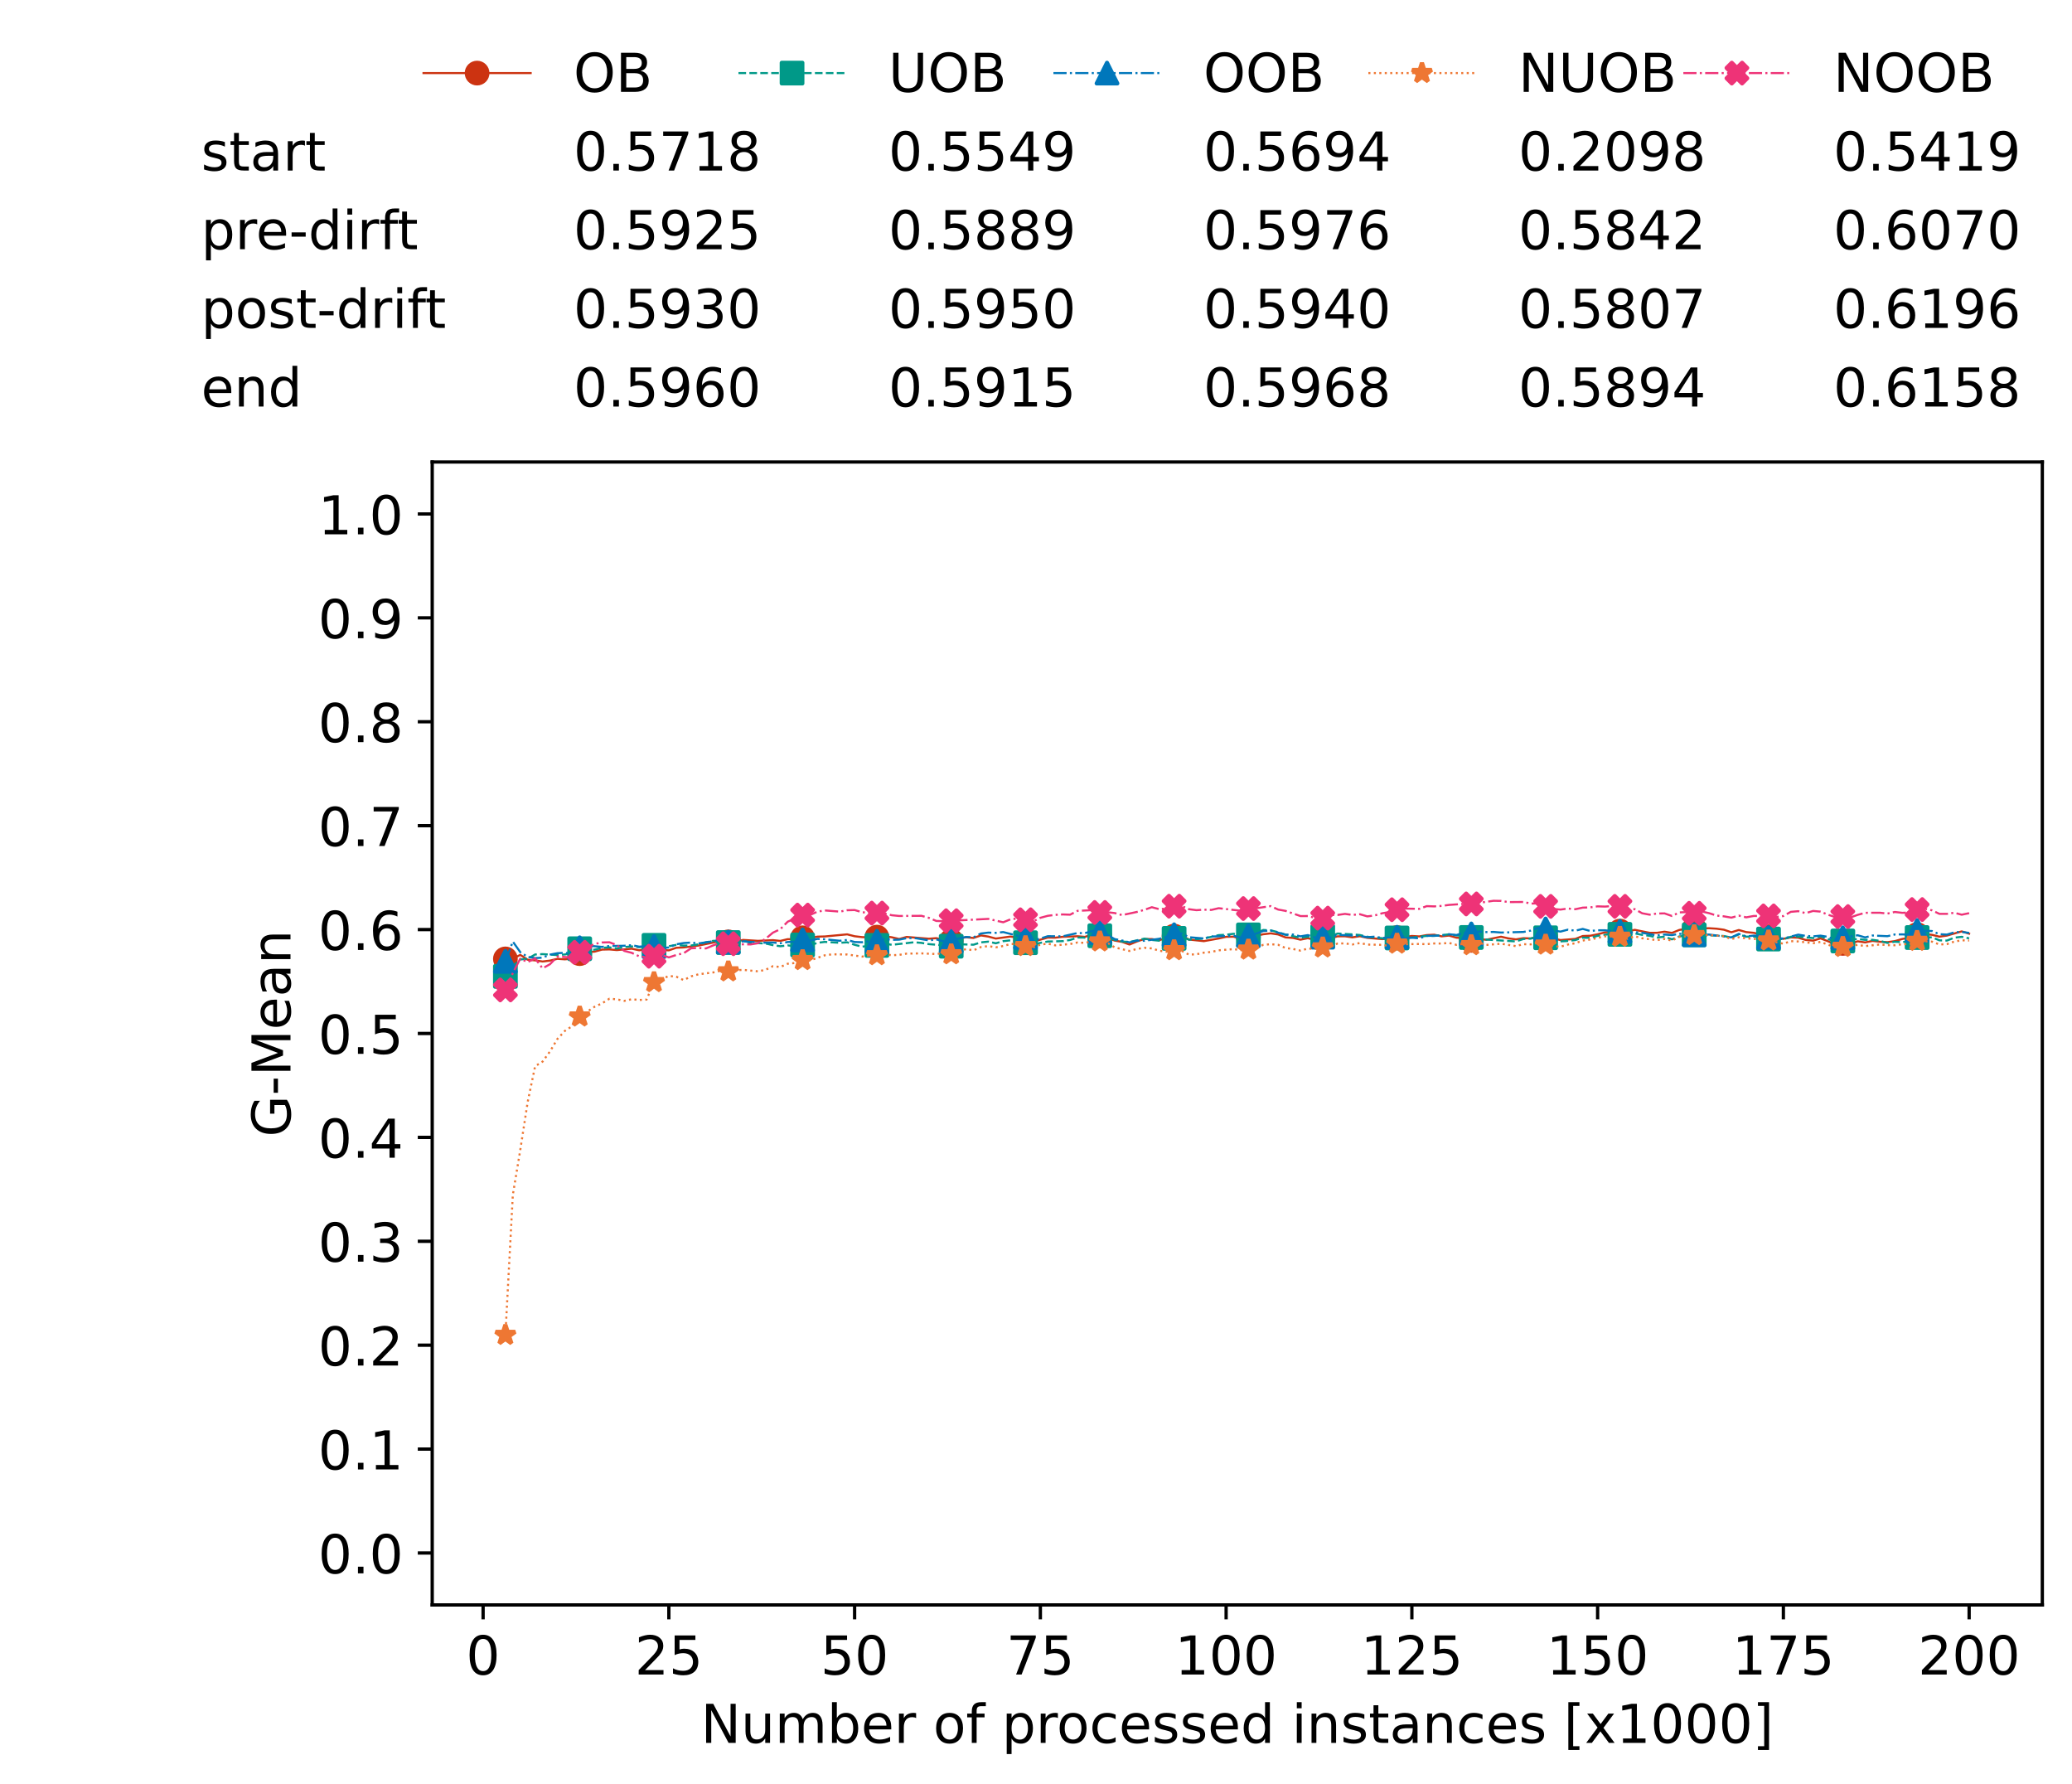 <?xml version="1.0" encoding="utf-8" standalone="no"?>
<!DOCTYPE svg PUBLIC "-//W3C//DTD SVG 1.1//EN"
  "http://www.w3.org/Graphics/SVG/1.1/DTD/svg11.dtd">
<!-- Created with matplotlib (https://matplotlib.org/) -->
<svg height="432.615pt" version="1.1" viewBox="0 0 502.65 432.615" width="502.65pt" xmlns="http://www.w3.org/2000/svg" xmlns:xlink="http://www.w3.org/1999/xlink">
 <defs>
  <style type="text/css">*{stroke-linecap:butt;stroke-linejoin:round;}</style>
 </defs>
 <g id="figure_1">
  <g id="patch_1">
   <path d="M 0 432.615 
L 502.65 432.615 
L 502.65 0 
L 0 0 
z
" style="fill:#ffffff;"/>
  </g>
  <g id="axes_1">
   <g id="patch_2">
    <path d="M 104.85 389.252 
L 495.45 389.252 
L 495.45 112.052 
L 104.85 112.052 
z
" style="fill:#ffffff;"/>
   </g>
   <g id="matplotlib.axis_1">
    <g id="xtick_1">
     <g id="line2d_1">
      <defs>
       <path d="M 0 0 
L 0 3.5 
" id="mc28c77c7a6" style="stroke:#000000;stroke-width:0.8;"/>
      </defs>
      <g>
       <use style="stroke:#000000;stroke-width:0.8;" x="117.197" xlink:href="#mc28c77c7a6" y="389.252"/>
      </g>
     </g>
     <g id="text_1">
      <!-- 0 -->
      <g transform="translate(113.061 406.13)scale(0.13 -0.13)">
       <defs>
        <path d="M 31.781 66.406 
Q 24.172 66.406 20.328 58.906 
Q 16.5 51.422 16.5 36.375 
Q 16.5 21.391 20.328 13.891 
Q 24.172 6.391 31.781 6.391 
Q 39.453 6.391 43.281 13.891 
Q 47.125 21.391 47.125 36.375 
Q 47.125 51.422 43.281 58.906 
Q 39.453 66.406 31.781 66.406 
z
M 31.781 74.219 
Q 44.047 74.219 50.516 64.516 
Q 56.984 54.828 56.984 36.375 
Q 56.984 17.969 50.516 8.266 
Q 44.047 -1.422 31.781 -1.422 
Q 19.531 -1.422 13.062 8.266 
Q 6.594 17.969 6.594 36.375 
Q 6.594 54.828 13.062 64.516 
Q 19.531 74.219 31.781 74.219 
z
" id="DejaVuSans-48"/>
       </defs>
       <use xlink:href="#DejaVuSans-48"/>
      </g>
     </g>
    </g>
    <g id="xtick_2">
     <g id="line2d_2">
      <g>
       <use style="stroke:#000000;stroke-width:0.8;" x="162.259" xlink:href="#mc28c77c7a6" y="389.252"/>
      </g>
     </g>
     <g id="text_2">
      <!-- 25 -->
      <g transform="translate(153.988 406.13)scale(0.13 -0.13)">
       <defs>
        <path d="M 19.188 8.297 
L 53.609 8.297 
L 53.609 0 
L 7.328 0 
L 7.328 8.297 
Q 12.938 14.109 22.625 23.891 
Q 32.328 33.688 34.812 36.531 
Q 39.547 41.844 41.422 45.531 
Q 43.312 49.219 43.312 52.781 
Q 43.312 58.594 39.234 62.25 
Q 35.156 65.922 28.609 65.922 
Q 23.969 65.922 18.812 64.312 
Q 13.672 62.703 7.812 59.422 
L 7.812 69.391 
Q 13.766 71.781 18.938 73 
Q 24.125 74.219 28.422 74.219 
Q 39.75 74.219 46.484 68.547 
Q 53.219 62.891 53.219 53.422 
Q 53.219 48.922 51.531 44.891 
Q 49.859 40.875 45.406 35.406 
Q 44.188 33.984 37.641 27.219 
Q 31.109 20.453 19.188 8.297 
z
" id="DejaVuSans-50"/>
        <path d="M 10.797 72.906 
L 49.516 72.906 
L 49.516 64.594 
L 19.828 64.594 
L 19.828 46.734 
Q 21.969 47.469 24.109 47.828 
Q 26.266 48.188 28.422 48.188 
Q 40.625 48.188 47.75 41.5 
Q 54.891 34.812 54.891 23.391 
Q 54.891 11.625 47.562 5.094 
Q 40.234 -1.422 26.906 -1.422 
Q 22.312 -1.422 17.547 -0.641 
Q 12.797 0.141 7.719 1.703 
L 7.719 11.625 
Q 12.109 9.234 16.797 8.062 
Q 21.484 6.891 26.703 6.891 
Q 35.156 6.891 40.078 11.328 
Q 45.016 15.766 45.016 23.391 
Q 45.016 31 40.078 35.438 
Q 35.156 39.891 26.703 39.891 
Q 22.75 39.891 18.812 39.016 
Q 14.891 38.141 10.797 36.281 
z
" id="DejaVuSans-53"/>
       </defs>
       <use xlink:href="#DejaVuSans-50"/>
       <use x="63.623" xlink:href="#DejaVuSans-53"/>
      </g>
     </g>
    </g>
    <g id="xtick_3">
     <g id="line2d_3">
      <g>
       <use style="stroke:#000000;stroke-width:0.8;" x="207.322" xlink:href="#mc28c77c7a6" y="389.252"/>
      </g>
     </g>
     <g id="text_3">
      <!-- 50 -->
      <g transform="translate(199.05 406.13)scale(0.13 -0.13)">
       <use xlink:href="#DejaVuSans-53"/>
       <use x="63.623" xlink:href="#DejaVuSans-48"/>
      </g>
     </g>
    </g>
    <g id="xtick_4">
     <g id="line2d_4">
      <g>
       <use style="stroke:#000000;stroke-width:0.8;" x="252.384" xlink:href="#mc28c77c7a6" y="389.252"/>
      </g>
     </g>
     <g id="text_4">
      <!-- 75 -->
      <g transform="translate(244.113 406.13)scale(0.13 -0.13)">
       <defs>
        <path d="M 8.203 72.906 
L 55.078 72.906 
L 55.078 68.703 
L 28.609 0 
L 18.312 0 
L 43.219 64.594 
L 8.203 64.594 
z
" id="DejaVuSans-55"/>
       </defs>
       <use xlink:href="#DejaVuSans-55"/>
       <use x="63.623" xlink:href="#DejaVuSans-53"/>
      </g>
     </g>
    </g>
    <g id="xtick_5">
     <g id="line2d_5">
      <g>
       <use style="stroke:#000000;stroke-width:0.8;" x="297.446" xlink:href="#mc28c77c7a6" y="389.252"/>
      </g>
     </g>
     <g id="text_5">
      <!-- 100 -->
      <g transform="translate(285.039 406.13)scale(0.13 -0.13)">
       <defs>
        <path d="M 12.406 8.297 
L 28.516 8.297 
L 28.516 63.922 
L 10.984 60.406 
L 10.984 69.391 
L 28.422 72.906 
L 38.281 72.906 
L 38.281 8.297 
L 54.391 8.297 
L 54.391 0 
L 12.406 0 
z
" id="DejaVuSans-49"/>
       </defs>
       <use xlink:href="#DejaVuSans-49"/>
       <use x="63.623" xlink:href="#DejaVuSans-48"/>
       <use x="127.246" xlink:href="#DejaVuSans-48"/>
      </g>
     </g>
    </g>
    <g id="xtick_6">
     <g id="line2d_6">
      <g>
       <use style="stroke:#000000;stroke-width:0.8;" x="342.509" xlink:href="#mc28c77c7a6" y="389.252"/>
      </g>
     </g>
     <g id="text_6">
      <!-- 125 -->
      <g transform="translate(330.102 406.13)scale(0.13 -0.13)">
       <use xlink:href="#DejaVuSans-49"/>
       <use x="63.623" xlink:href="#DejaVuSans-50"/>
       <use x="127.246" xlink:href="#DejaVuSans-53"/>
      </g>
     </g>
    </g>
    <g id="xtick_7">
     <g id="line2d_7">
      <g>
       <use style="stroke:#000000;stroke-width:0.8;" x="387.571" xlink:href="#mc28c77c7a6" y="389.252"/>
      </g>
     </g>
     <g id="text_7">
      <!-- 150 -->
      <g transform="translate(375.164 406.13)scale(0.13 -0.13)">
       <use xlink:href="#DejaVuSans-49"/>
       <use x="63.623" xlink:href="#DejaVuSans-53"/>
       <use x="127.246" xlink:href="#DejaVuSans-48"/>
      </g>
     </g>
    </g>
    <g id="xtick_8">
     <g id="line2d_8">
      <g>
       <use style="stroke:#000000;stroke-width:0.8;" x="432.633" xlink:href="#mc28c77c7a6" y="389.252"/>
      </g>
     </g>
     <g id="text_8">
      <!-- 175 -->
      <g transform="translate(420.226 406.13)scale(0.13 -0.13)">
       <use xlink:href="#DejaVuSans-49"/>
       <use x="63.623" xlink:href="#DejaVuSans-55"/>
       <use x="127.246" xlink:href="#DejaVuSans-53"/>
      </g>
     </g>
    </g>
    <g id="xtick_9">
     <g id="line2d_9">
      <g>
       <use style="stroke:#000000;stroke-width:0.8;" x="477.695" xlink:href="#mc28c77c7a6" y="389.252"/>
      </g>
     </g>
     <g id="text_9">
      <!-- 200 -->
      <g transform="translate(465.289 406.13)scale(0.13 -0.13)">
       <use xlink:href="#DejaVuSans-50"/>
       <use x="63.623" xlink:href="#DejaVuSans-48"/>
       <use x="127.246" xlink:href="#DejaVuSans-48"/>
      </g>
     </g>
    </g>
    <g id="text_10">
     <!-- Number of processed instances [x1000] -->
     <g transform="translate(170.025 422.711)scale(0.13 -0.13)">
      <defs>
       <path d="M 9.812 72.906 
L 23.094 72.906 
L 55.422 11.922 
L 55.422 72.906 
L 64.984 72.906 
L 64.984 0 
L 51.703 0 
L 19.391 60.984 
L 19.391 0 
L 9.812 0 
z
" id="DejaVuSans-78"/>
       <path d="M 8.5 21.578 
L 8.5 54.688 
L 17.484 54.688 
L 17.484 21.922 
Q 17.484 14.156 20.5 10.266 
Q 23.531 6.391 29.594 6.391 
Q 36.859 6.391 41.078 11.031 
Q 45.312 15.672 45.312 23.688 
L 45.312 54.688 
L 54.297 54.688 
L 54.297 0 
L 45.312 0 
L 45.312 8.406 
Q 42.047 3.422 37.719 1 
Q 33.406 -1.422 27.688 -1.422 
Q 18.266 -1.422 13.375 4.438 
Q 8.5 10.297 8.5 21.578 
z
M 31.109 56 
z
" id="DejaVuSans-117"/>
       <path d="M 52 44.188 
Q 55.375 50.25 60.062 53.125 
Q 64.75 56 71.094 56 
Q 79.641 56 84.281 50.016 
Q 88.922 44.047 88.922 33.016 
L 88.922 0 
L 79.891 0 
L 79.891 32.719 
Q 79.891 40.578 77.094 44.375 
Q 74.312 48.188 68.609 48.188 
Q 61.625 48.188 57.562 43.547 
Q 53.516 38.922 53.516 30.906 
L 53.516 0 
L 44.484 0 
L 44.484 32.719 
Q 44.484 40.625 41.703 44.406 
Q 38.922 48.188 33.109 48.188 
Q 26.219 48.188 22.156 43.531 
Q 18.109 38.875 18.109 30.906 
L 18.109 0 
L 9.078 0 
L 9.078 54.688 
L 18.109 54.688 
L 18.109 46.188 
Q 21.188 51.219 25.484 53.609 
Q 29.781 56 35.688 56 
Q 41.656 56 45.828 52.969 
Q 50 49.953 52 44.188 
z
" id="DejaVuSans-109"/>
       <path d="M 48.688 27.297 
Q 48.688 37.203 44.609 42.844 
Q 40.531 48.484 33.406 48.484 
Q 26.266 48.484 22.188 42.844 
Q 18.109 37.203 18.109 27.297 
Q 18.109 17.391 22.188 11.75 
Q 26.266 6.109 33.406 6.109 
Q 40.531 6.109 44.609 11.75 
Q 48.688 17.391 48.688 27.297 
z
M 18.109 46.391 
Q 20.953 51.266 25.266 53.625 
Q 29.594 56 35.594 56 
Q 45.562 56 51.781 48.094 
Q 58.016 40.188 58.016 27.297 
Q 58.016 14.406 51.781 6.484 
Q 45.562 -1.422 35.594 -1.422 
Q 29.594 -1.422 25.266 0.953 
Q 20.953 3.328 18.109 8.203 
L 18.109 0 
L 9.078 0 
L 9.078 75.984 
L 18.109 75.984 
z
" id="DejaVuSans-98"/>
       <path d="M 56.203 29.594 
L 56.203 25.203 
L 14.891 25.203 
Q 15.484 15.922 20.484 11.062 
Q 25.484 6.203 34.422 6.203 
Q 39.594 6.203 44.453 7.469 
Q 49.312 8.734 54.109 11.281 
L 54.109 2.781 
Q 49.266 0.734 44.188 -0.344 
Q 39.109 -1.422 33.891 -1.422 
Q 20.797 -1.422 13.156 6.188 
Q 5.516 13.812 5.516 26.812 
Q 5.516 40.234 12.766 48.109 
Q 20.016 56 32.328 56 
Q 43.359 56 49.781 48.891 
Q 56.203 41.797 56.203 29.594 
z
M 47.219 32.234 
Q 47.125 39.594 43.094 43.984 
Q 39.062 48.391 32.422 48.391 
Q 24.906 48.391 20.391 44.141 
Q 15.875 39.891 15.188 32.172 
z
" id="DejaVuSans-101"/>
       <path d="M 41.109 46.297 
Q 39.594 47.172 37.812 47.578 
Q 36.031 48 33.891 48 
Q 26.266 48 22.188 43.047 
Q 18.109 38.094 18.109 28.812 
L 18.109 0 
L 9.078 0 
L 9.078 54.688 
L 18.109 54.688 
L 18.109 46.188 
Q 20.953 51.172 25.484 53.578 
Q 30.031 56 36.531 56 
Q 37.453 56 38.578 55.875 
Q 39.703 55.766 41.062 55.516 
z
" id="DejaVuSans-114"/>
       <path id="DejaVuSans-32"/>
       <path d="M 30.609 48.391 
Q 23.391 48.391 19.188 42.75 
Q 14.984 37.109 14.984 27.297 
Q 14.984 17.484 19.156 11.844 
Q 23.344 6.203 30.609 6.203 
Q 37.797 6.203 41.984 11.859 
Q 46.188 17.531 46.188 27.297 
Q 46.188 37.016 41.984 42.703 
Q 37.797 48.391 30.609 48.391 
z
M 30.609 56 
Q 42.328 56 49.016 48.375 
Q 55.719 40.766 55.719 27.297 
Q 55.719 13.875 49.016 6.219 
Q 42.328 -1.422 30.609 -1.422 
Q 18.844 -1.422 12.172 6.219 
Q 5.516 13.875 5.516 27.297 
Q 5.516 40.766 12.172 48.375 
Q 18.844 56 30.609 56 
z
" id="DejaVuSans-111"/>
       <path d="M 37.109 75.984 
L 37.109 68.5 
L 28.516 68.5 
Q 23.688 68.5 21.797 66.547 
Q 19.922 64.594 19.922 59.516 
L 19.922 54.688 
L 34.719 54.688 
L 34.719 47.703 
L 19.922 47.703 
L 19.922 0 
L 10.891 0 
L 10.891 47.703 
L 2.297 47.703 
L 2.297 54.688 
L 10.891 54.688 
L 10.891 58.5 
Q 10.891 67.625 15.141 71.797 
Q 19.391 75.984 28.609 75.984 
z
" id="DejaVuSans-102"/>
       <path d="M 18.109 8.203 
L 18.109 -20.797 
L 9.078 -20.797 
L 9.078 54.688 
L 18.109 54.688 
L 18.109 46.391 
Q 20.953 51.266 25.266 53.625 
Q 29.594 56 35.594 56 
Q 45.562 56 51.781 48.094 
Q 58.016 40.188 58.016 27.297 
Q 58.016 14.406 51.781 6.484 
Q 45.562 -1.422 35.594 -1.422 
Q 29.594 -1.422 25.266 0.953 
Q 20.953 3.328 18.109 8.203 
z
M 48.688 27.297 
Q 48.688 37.203 44.609 42.844 
Q 40.531 48.484 33.406 48.484 
Q 26.266 48.484 22.188 42.844 
Q 18.109 37.203 18.109 27.297 
Q 18.109 17.391 22.188 11.75 
Q 26.266 6.109 33.406 6.109 
Q 40.531 6.109 44.609 11.75 
Q 48.688 17.391 48.688 27.297 
z
" id="DejaVuSans-112"/>
       <path d="M 48.781 52.594 
L 48.781 44.188 
Q 44.969 46.297 41.141 47.344 
Q 37.312 48.391 33.406 48.391 
Q 24.656 48.391 19.812 42.844 
Q 14.984 37.312 14.984 27.297 
Q 14.984 17.281 19.812 11.734 
Q 24.656 6.203 33.406 6.203 
Q 37.312 6.203 41.141 7.25 
Q 44.969 8.297 48.781 10.406 
L 48.781 2.094 
Q 45.016 0.344 40.984 -0.531 
Q 36.969 -1.422 32.422 -1.422 
Q 20.062 -1.422 12.781 6.344 
Q 5.516 14.109 5.516 27.297 
Q 5.516 40.672 12.859 48.328 
Q 20.219 56 33.016 56 
Q 37.156 56 41.109 55.141 
Q 45.062 54.297 48.781 52.594 
z
" id="DejaVuSans-99"/>
       <path d="M 44.281 53.078 
L 44.281 44.578 
Q 40.484 46.531 36.375 47.5 
Q 32.281 48.484 27.875 48.484 
Q 21.188 48.484 17.844 46.438 
Q 14.5 44.391 14.5 40.281 
Q 14.5 37.156 16.891 35.375 
Q 19.281 33.594 26.516 31.984 
L 29.594 31.297 
Q 39.156 29.25 43.188 25.516 
Q 47.219 21.781 47.219 15.094 
Q 47.219 7.469 41.188 3.016 
Q 35.156 -1.422 24.609 -1.422 
Q 20.219 -1.422 15.453 -0.562 
Q 10.688 0.297 5.422 2 
L 5.422 11.281 
Q 10.406 8.688 15.234 7.391 
Q 20.062 6.109 24.812 6.109 
Q 31.156 6.109 34.562 8.281 
Q 37.984 10.453 37.984 14.406 
Q 37.984 18.062 35.516 20.016 
Q 33.062 21.969 24.703 23.781 
L 21.578 24.516 
Q 13.234 26.266 9.516 29.906 
Q 5.812 33.547 5.812 39.891 
Q 5.812 47.609 11.281 51.797 
Q 16.75 56 26.812 56 
Q 31.781 56 36.172 55.266 
Q 40.578 54.547 44.281 53.078 
z
" id="DejaVuSans-115"/>
       <path d="M 45.406 46.391 
L 45.406 75.984 
L 54.391 75.984 
L 54.391 0 
L 45.406 0 
L 45.406 8.203 
Q 42.578 3.328 38.25 0.953 
Q 33.938 -1.422 27.875 -1.422 
Q 17.969 -1.422 11.734 6.484 
Q 5.516 14.406 5.516 27.297 
Q 5.516 40.188 11.734 48.094 
Q 17.969 56 27.875 56 
Q 33.938 56 38.25 53.625 
Q 42.578 51.266 45.406 46.391 
z
M 14.797 27.297 
Q 14.797 17.391 18.875 11.75 
Q 22.953 6.109 30.078 6.109 
Q 37.203 6.109 41.297 11.75 
Q 45.406 17.391 45.406 27.297 
Q 45.406 37.203 41.297 42.844 
Q 37.203 48.484 30.078 48.484 
Q 22.953 48.484 18.875 42.844 
Q 14.797 37.203 14.797 27.297 
z
" id="DejaVuSans-100"/>
       <path d="M 9.422 54.688 
L 18.406 54.688 
L 18.406 0 
L 9.422 0 
z
M 9.422 75.984 
L 18.406 75.984 
L 18.406 64.594 
L 9.422 64.594 
z
" id="DejaVuSans-105"/>
       <path d="M 54.891 33.016 
L 54.891 0 
L 45.906 0 
L 45.906 32.719 
Q 45.906 40.484 42.875 44.328 
Q 39.844 48.188 33.797 48.188 
Q 26.516 48.188 22.312 43.547 
Q 18.109 38.922 18.109 30.906 
L 18.109 0 
L 9.078 0 
L 9.078 54.688 
L 18.109 54.688 
L 18.109 46.188 
Q 21.344 51.125 25.703 53.562 
Q 30.078 56 35.797 56 
Q 45.219 56 50.047 50.172 
Q 54.891 44.344 54.891 33.016 
z
" id="DejaVuSans-110"/>
       <path d="M 18.312 70.219 
L 18.312 54.688 
L 36.812 54.688 
L 36.812 47.703 
L 18.312 47.703 
L 18.312 18.016 
Q 18.312 11.328 20.141 9.422 
Q 21.969 7.516 27.594 7.516 
L 36.812 7.516 
L 36.812 0 
L 27.594 0 
Q 17.188 0 13.234 3.875 
Q 9.281 7.766 9.281 18.016 
L 9.281 47.703 
L 2.688 47.703 
L 2.688 54.688 
L 9.281 54.688 
L 9.281 70.219 
z
" id="DejaVuSans-116"/>
       <path d="M 34.281 27.484 
Q 23.391 27.484 19.188 25 
Q 14.984 22.516 14.984 16.5 
Q 14.984 11.719 18.141 8.906 
Q 21.297 6.109 26.703 6.109 
Q 34.188 6.109 38.703 11.406 
Q 43.219 16.703 43.219 25.484 
L 43.219 27.484 
z
M 52.203 31.203 
L 52.203 0 
L 43.219 0 
L 43.219 8.297 
Q 40.141 3.328 35.547 0.953 
Q 30.953 -1.422 24.312 -1.422 
Q 15.922 -1.422 10.953 3.297 
Q 6 8.016 6 15.922 
Q 6 25.141 12.172 29.828 
Q 18.359 34.516 30.609 34.516 
L 43.219 34.516 
L 43.219 35.406 
Q 43.219 41.609 39.141 45 
Q 35.062 48.391 27.688 48.391 
Q 23 48.391 18.547 47.266 
Q 14.109 46.141 10.016 43.891 
L 10.016 52.203 
Q 14.938 54.109 19.578 55.047 
Q 24.219 56 28.609 56 
Q 40.484 56 46.344 49.844 
Q 52.203 43.703 52.203 31.203 
z
" id="DejaVuSans-97"/>
       <path d="M 8.594 75.984 
L 29.297 75.984 
L 29.297 69 
L 17.578 69 
L 17.578 -6.203 
L 29.297 -6.203 
L 29.297 -13.188 
L 8.594 -13.188 
z
" id="DejaVuSans-91"/>
       <path d="M 54.891 54.688 
L 35.109 28.078 
L 55.906 0 
L 45.312 0 
L 29.391 21.484 
L 13.484 0 
L 2.875 0 
L 24.125 28.609 
L 4.688 54.688 
L 15.281 54.688 
L 29.781 35.203 
L 44.281 54.688 
z
" id="DejaVuSans-120"/>
       <path d="M 30.422 75.984 
L 30.422 -13.188 
L 9.719 -13.188 
L 9.719 -6.203 
L 21.391 -6.203 
L 21.391 69 
L 9.719 69 
L 9.719 75.984 
z
" id="DejaVuSans-93"/>
      </defs>
      <use xlink:href="#DejaVuSans-78"/>
      <use x="74.805" xlink:href="#DejaVuSans-117"/>
      <use x="138.184" xlink:href="#DejaVuSans-109"/>
      <use x="235.596" xlink:href="#DejaVuSans-98"/>
      <use x="299.072" xlink:href="#DejaVuSans-101"/>
      <use x="360.596" xlink:href="#DejaVuSans-114"/>
      <use x="401.709" xlink:href="#DejaVuSans-32"/>
      <use x="433.496" xlink:href="#DejaVuSans-111"/>
      <use x="494.678" xlink:href="#DejaVuSans-102"/>
      <use x="529.883" xlink:href="#DejaVuSans-32"/>
      <use x="561.67" xlink:href="#DejaVuSans-112"/>
      <use x="625.146" xlink:href="#DejaVuSans-114"/>
      <use x="664.01" xlink:href="#DejaVuSans-111"/>
      <use x="725.191" xlink:href="#DejaVuSans-99"/>
      <use x="780.172" xlink:href="#DejaVuSans-101"/>
      <use x="841.695" xlink:href="#DejaVuSans-115"/>
      <use x="893.795" xlink:href="#DejaVuSans-115"/>
      <use x="945.895" xlink:href="#DejaVuSans-101"/>
      <use x="1007.418" xlink:href="#DejaVuSans-100"/>
      <use x="1070.895" xlink:href="#DejaVuSans-32"/>
      <use x="1102.682" xlink:href="#DejaVuSans-105"/>
      <use x="1130.465" xlink:href="#DejaVuSans-110"/>
      <use x="1193.844" xlink:href="#DejaVuSans-115"/>
      <use x="1245.943" xlink:href="#DejaVuSans-116"/>
      <use x="1285.152" xlink:href="#DejaVuSans-97"/>
      <use x="1346.432" xlink:href="#DejaVuSans-110"/>
      <use x="1409.811" xlink:href="#DejaVuSans-99"/>
      <use x="1464.791" xlink:href="#DejaVuSans-101"/>
      <use x="1526.314" xlink:href="#DejaVuSans-115"/>
      <use x="1578.414" xlink:href="#DejaVuSans-32"/>
      <use x="1610.201" xlink:href="#DejaVuSans-91"/>
      <use x="1649.215" xlink:href="#DejaVuSans-120"/>
      <use x="1708.395" xlink:href="#DejaVuSans-49"/>
      <use x="1772.018" xlink:href="#DejaVuSans-48"/>
      <use x="1835.641" xlink:href="#DejaVuSans-48"/>
      <use x="1899.264" xlink:href="#DejaVuSans-48"/>
      <use x="1962.887" xlink:href="#DejaVuSans-93"/>
     </g>
    </g>
   </g>
   <g id="matplotlib.axis_2">
    <g id="ytick_1">
     <g id="line2d_10">
      <defs>
       <path d="M 0 0 
L -3.5 0 
" id="m726178b0e1" style="stroke:#000000;stroke-width:0.8;"/>
      </defs>
      <g>
       <use style="stroke:#000000;stroke-width:0.8;" x="104.85" xlink:href="#m726178b0e1" y="376.652"/>
      </g>
     </g>
     <g id="text_11">
      <!-- 0.0 -->
      <g transform="translate(77.176 381.591)scale(0.13 -0.13)">
       <defs>
        <path d="M 10.688 12.406 
L 21 12.406 
L 21 0 
L 10.688 0 
z
" id="DejaVuSans-46"/>
       </defs>
       <use xlink:href="#DejaVuSans-48"/>
       <use x="63.623" xlink:href="#DejaVuSans-46"/>
       <use x="95.41" xlink:href="#DejaVuSans-48"/>
      </g>
     </g>
    </g>
    <g id="ytick_2">
     <g id="line2d_11">
      <g>
       <use style="stroke:#000000;stroke-width:0.8;" x="104.85" xlink:href="#m726178b0e1" y="351.452"/>
      </g>
     </g>
     <g id="text_12">
      <!-- 0.1 -->
      <g transform="translate(77.176 356.391)scale(0.13 -0.13)">
       <use xlink:href="#DejaVuSans-48"/>
       <use x="63.623" xlink:href="#DejaVuSans-46"/>
       <use x="95.41" xlink:href="#DejaVuSans-49"/>
      </g>
     </g>
    </g>
    <g id="ytick_3">
     <g id="line2d_12">
      <g>
       <use style="stroke:#000000;stroke-width:0.8;" x="104.85" xlink:href="#m726178b0e1" y="326.252"/>
      </g>
     </g>
     <g id="text_13">
      <!-- 0.2 -->
      <g transform="translate(77.176 331.191)scale(0.13 -0.13)">
       <use xlink:href="#DejaVuSans-48"/>
       <use x="63.623" xlink:href="#DejaVuSans-46"/>
       <use x="95.41" xlink:href="#DejaVuSans-50"/>
      </g>
     </g>
    </g>
    <g id="ytick_4">
     <g id="line2d_13">
      <g>
       <use style="stroke:#000000;stroke-width:0.8;" x="104.85" xlink:href="#m726178b0e1" y="301.052"/>
      </g>
     </g>
     <g id="text_14">
      <!-- 0.3 -->
      <g transform="translate(77.176 305.991)scale(0.13 -0.13)">
       <defs>
        <path d="M 40.578 39.312 
Q 47.656 37.797 51.625 33 
Q 55.609 28.219 55.609 21.188 
Q 55.609 10.406 48.188 4.484 
Q 40.766 -1.422 27.094 -1.422 
Q 22.516 -1.422 17.656 -0.516 
Q 12.797 0.391 7.625 2.203 
L 7.625 11.719 
Q 11.719 9.328 16.594 8.109 
Q 21.484 6.891 26.812 6.891 
Q 36.078 6.891 40.938 10.547 
Q 45.797 14.203 45.797 21.188 
Q 45.797 27.641 41.281 31.266 
Q 36.766 34.906 28.719 34.906 
L 20.219 34.906 
L 20.219 43.016 
L 29.109 43.016 
Q 36.375 43.016 40.234 45.922 
Q 44.094 48.828 44.094 54.297 
Q 44.094 59.906 40.109 62.906 
Q 36.141 65.922 28.719 65.922 
Q 24.656 65.922 20.016 65.031 
Q 15.375 64.156 9.812 62.312 
L 9.812 71.094 
Q 15.438 72.656 20.344 73.438 
Q 25.25 74.219 29.594 74.219 
Q 40.828 74.219 47.359 69.109 
Q 53.906 64.016 53.906 55.328 
Q 53.906 49.266 50.438 45.094 
Q 46.969 40.922 40.578 39.312 
z
" id="DejaVuSans-51"/>
       </defs>
       <use xlink:href="#DejaVuSans-48"/>
       <use x="63.623" xlink:href="#DejaVuSans-46"/>
       <use x="95.41" xlink:href="#DejaVuSans-51"/>
      </g>
     </g>
    </g>
    <g id="ytick_5">
     <g id="line2d_14">
      <g>
       <use style="stroke:#000000;stroke-width:0.8;" x="104.85" xlink:href="#m726178b0e1" y="275.852"/>
      </g>
     </g>
     <g id="text_15">
      <!-- 0.4 -->
      <g transform="translate(77.176 280.791)scale(0.13 -0.13)">
       <defs>
        <path d="M 37.797 64.312 
L 12.891 25.391 
L 37.797 25.391 
z
M 35.203 72.906 
L 47.609 72.906 
L 47.609 25.391 
L 58.016 25.391 
L 58.016 17.188 
L 47.609 17.188 
L 47.609 0 
L 37.797 0 
L 37.797 17.188 
L 4.891 17.188 
L 4.891 26.703 
z
" id="DejaVuSans-52"/>
       </defs>
       <use xlink:href="#DejaVuSans-48"/>
       <use x="63.623" xlink:href="#DejaVuSans-46"/>
       <use x="95.41" xlink:href="#DejaVuSans-52"/>
      </g>
     </g>
    </g>
    <g id="ytick_6">
     <g id="line2d_15">
      <g>
       <use style="stroke:#000000;stroke-width:0.8;" x="104.85" xlink:href="#m726178b0e1" y="250.652"/>
      </g>
     </g>
     <g id="text_16">
      <!-- 0.5 -->
      <g transform="translate(77.176 255.591)scale(0.13 -0.13)">
       <use xlink:href="#DejaVuSans-48"/>
       <use x="63.623" xlink:href="#DejaVuSans-46"/>
       <use x="95.41" xlink:href="#DejaVuSans-53"/>
      </g>
     </g>
    </g>
    <g id="ytick_7">
     <g id="line2d_16">
      <g>
       <use style="stroke:#000000;stroke-width:0.8;" x="104.85" xlink:href="#m726178b0e1" y="225.452"/>
      </g>
     </g>
     <g id="text_17">
      <!-- 0.6 -->
      <g transform="translate(77.176 230.391)scale(0.13 -0.13)">
       <defs>
        <path d="M 33.016 40.375 
Q 26.375 40.375 22.484 35.828 
Q 18.609 31.297 18.609 23.391 
Q 18.609 15.531 22.484 10.953 
Q 26.375 6.391 33.016 6.391 
Q 39.656 6.391 43.531 10.953 
Q 47.406 15.531 47.406 23.391 
Q 47.406 31.297 43.531 35.828 
Q 39.656 40.375 33.016 40.375 
z
M 52.594 71.297 
L 52.594 62.312 
Q 48.875 64.062 45.094 64.984 
Q 41.312 65.922 37.594 65.922 
Q 27.828 65.922 22.672 59.328 
Q 17.531 52.734 16.797 39.406 
Q 19.672 43.656 24.016 45.922 
Q 28.375 48.188 33.594 48.188 
Q 44.578 48.188 50.953 41.516 
Q 57.328 34.859 57.328 23.391 
Q 57.328 12.156 50.688 5.359 
Q 44.047 -1.422 33.016 -1.422 
Q 20.359 -1.422 13.672 8.266 
Q 6.984 17.969 6.984 36.375 
Q 6.984 53.656 15.188 63.938 
Q 23.391 74.219 37.203 74.219 
Q 40.922 74.219 44.703 73.484 
Q 48.484 72.75 52.594 71.297 
z
" id="DejaVuSans-54"/>
       </defs>
       <use xlink:href="#DejaVuSans-48"/>
       <use x="63.623" xlink:href="#DejaVuSans-46"/>
       <use x="95.41" xlink:href="#DejaVuSans-54"/>
      </g>
     </g>
    </g>
    <g id="ytick_8">
     <g id="line2d_17">
      <g>
       <use style="stroke:#000000;stroke-width:0.8;" x="104.85" xlink:href="#m726178b0e1" y="200.252"/>
      </g>
     </g>
     <g id="text_18">
      <!-- 0.7 -->
      <g transform="translate(77.176 205.191)scale(0.13 -0.13)">
       <use xlink:href="#DejaVuSans-48"/>
       <use x="63.623" xlink:href="#DejaVuSans-46"/>
       <use x="95.41" xlink:href="#DejaVuSans-55"/>
      </g>
     </g>
    </g>
    <g id="ytick_9">
     <g id="line2d_18">
      <g>
       <use style="stroke:#000000;stroke-width:0.8;" x="104.85" xlink:href="#m726178b0e1" y="175.052"/>
      </g>
     </g>
     <g id="text_19">
      <!-- 0.8 -->
      <g transform="translate(77.176 179.991)scale(0.13 -0.13)">
       <defs>
        <path d="M 31.781 34.625 
Q 24.75 34.625 20.719 30.859 
Q 16.703 27.094 16.703 20.516 
Q 16.703 13.922 20.719 10.156 
Q 24.75 6.391 31.781 6.391 
Q 38.812 6.391 42.859 10.172 
Q 46.922 13.969 46.922 20.516 
Q 46.922 27.094 42.891 30.859 
Q 38.875 34.625 31.781 34.625 
z
M 21.922 38.812 
Q 15.578 40.375 12.031 44.719 
Q 8.5 49.078 8.5 55.328 
Q 8.5 64.062 14.719 69.141 
Q 20.953 74.219 31.781 74.219 
Q 42.672 74.219 48.875 69.141 
Q 55.078 64.062 55.078 55.328 
Q 55.078 49.078 51.531 44.719 
Q 48 40.375 41.703 38.812 
Q 48.828 37.156 52.797 32.312 
Q 56.781 27.484 56.781 20.516 
Q 56.781 9.906 50.312 4.234 
Q 43.844 -1.422 31.781 -1.422 
Q 19.734 -1.422 13.25 4.234 
Q 6.781 9.906 6.781 20.516 
Q 6.781 27.484 10.781 32.312 
Q 14.797 37.156 21.922 38.812 
z
M 18.312 54.391 
Q 18.312 48.734 21.844 45.562 
Q 25.391 42.391 31.781 42.391 
Q 38.141 42.391 41.719 45.562 
Q 45.312 48.734 45.312 54.391 
Q 45.312 60.062 41.719 63.234 
Q 38.141 66.406 31.781 66.406 
Q 25.391 66.406 21.844 63.234 
Q 18.312 60.062 18.312 54.391 
z
" id="DejaVuSans-56"/>
       </defs>
       <use xlink:href="#DejaVuSans-48"/>
       <use x="63.623" xlink:href="#DejaVuSans-46"/>
       <use x="95.41" xlink:href="#DejaVuSans-56"/>
      </g>
     </g>
    </g>
    <g id="ytick_10">
     <g id="line2d_19">
      <g>
       <use style="stroke:#000000;stroke-width:0.8;" x="104.85" xlink:href="#m726178b0e1" y="149.852"/>
      </g>
     </g>
     <g id="text_20">
      <!-- 0.9 -->
      <g transform="translate(77.176 154.791)scale(0.13 -0.13)">
       <defs>
        <path d="M 10.984 1.516 
L 10.984 10.5 
Q 14.703 8.734 18.5 7.812 
Q 22.312 6.891 25.984 6.891 
Q 35.75 6.891 40.891 13.453 
Q 46.047 20.016 46.781 33.406 
Q 43.953 29.203 39.594 26.953 
Q 35.25 24.703 29.984 24.703 
Q 19.047 24.703 12.672 31.312 
Q 6.297 37.938 6.297 49.422 
Q 6.297 60.641 12.938 67.422 
Q 19.578 74.219 30.609 74.219 
Q 43.266 74.219 49.922 64.516 
Q 56.594 54.828 56.594 36.375 
Q 56.594 19.141 48.406 8.859 
Q 40.234 -1.422 26.422 -1.422 
Q 22.703 -1.422 18.891 -0.688 
Q 15.094 0.047 10.984 1.516 
z
M 30.609 32.422 
Q 37.25 32.422 41.125 36.953 
Q 45.016 41.5 45.016 49.422 
Q 45.016 57.281 41.125 61.844 
Q 37.25 66.406 30.609 66.406 
Q 23.969 66.406 20.094 61.844 
Q 16.219 57.281 16.219 49.422 
Q 16.219 41.5 20.094 36.953 
Q 23.969 32.422 30.609 32.422 
z
" id="DejaVuSans-57"/>
       </defs>
       <use xlink:href="#DejaVuSans-48"/>
       <use x="63.623" xlink:href="#DejaVuSans-46"/>
       <use x="95.41" xlink:href="#DejaVuSans-57"/>
      </g>
     </g>
    </g>
    <g id="ytick_11">
     <g id="line2d_20">
      <g>
       <use style="stroke:#000000;stroke-width:0.8;" x="104.85" xlink:href="#m726178b0e1" y="124.652"/>
      </g>
     </g>
     <g id="text_21">
      <!-- 1.0 -->
      <g transform="translate(77.176 129.591)scale(0.13 -0.13)">
       <use xlink:href="#DejaVuSans-49"/>
       <use x="63.623" xlink:href="#DejaVuSans-46"/>
       <use x="95.41" xlink:href="#DejaVuSans-48"/>
      </g>
     </g>
    </g>
    <g id="text_22">
     <!-- G-Mean -->
     <g transform="translate(70.472 275.744)rotate(-90)scale(0.13 -0.13)">
      <defs>
       <path d="M 59.516 10.406 
L 59.516 29.984 
L 43.406 29.984 
L 43.406 38.094 
L 69.281 38.094 
L 69.281 6.781 
Q 63.578 2.734 56.688 0.656 
Q 49.812 -1.422 42 -1.422 
Q 24.906 -1.422 15.25 8.562 
Q 5.609 18.562 5.609 36.375 
Q 5.609 54.25 15.25 64.234 
Q 24.906 74.219 42 74.219 
Q 49.125 74.219 55.547 72.453 
Q 61.969 70.703 67.391 67.281 
L 67.391 56.781 
Q 61.922 61.422 55.766 63.766 
Q 49.609 66.109 42.828 66.109 
Q 29.438 66.109 22.719 58.641 
Q 16.016 51.172 16.016 36.375 
Q 16.016 21.625 22.719 14.156 
Q 29.438 6.688 42.828 6.688 
Q 48.047 6.688 52.141 7.594 
Q 56.25 8.5 59.516 10.406 
z
" id="DejaVuSans-71"/>
       <path d="M 4.891 31.391 
L 31.203 31.391 
L 31.203 23.391 
L 4.891 23.391 
z
" id="DejaVuSans-45"/>
       <path d="M 9.812 72.906 
L 24.516 72.906 
L 43.109 23.297 
L 61.812 72.906 
L 76.516 72.906 
L 76.516 0 
L 66.891 0 
L 66.891 64.016 
L 48.094 14.016 
L 38.188 14.016 
L 19.391 64.016 
L 19.391 0 
L 9.812 0 
z
" id="DejaVuSans-77"/>
      </defs>
      <use xlink:href="#DejaVuSans-71"/>
      <use x="77.49" xlink:href="#DejaVuSans-45"/>
      <use x="113.574" xlink:href="#DejaVuSans-77"/>
      <use x="199.854" xlink:href="#DejaVuSans-101"/>
      <use x="261.377" xlink:href="#DejaVuSans-97"/>
      <use x="322.656" xlink:href="#DejaVuSans-110"/>
     </g>
    </g>
   </g>
   <g id="line2d_21"/>
   <g id="line2d_22"/>
   <g id="line2d_23"/>
   <g id="line2d_24"/>
   <g id="line2d_25"/>
   <g id="line2d_26">
    <path clip-path="url(#p96efd47e43)" d="M 122.605 232.569 
L 124.407 232.517 
L 126.21 231.593 
L 128.012 232.768 
L 129.815 232.927 
L 131.617 233.198 
L 133.419 232.981 
L 135.222 232.549 
L 137.024 232.671 
L 138.827 232.522 
L 140.629 231.285 
L 142.432 230.912 
L 144.234 230.809 
L 146.037 230.311 
L 147.839 230.266 
L 149.642 230.425 
L 153.247 230.09 
L 155.049 230.479 
L 156.852 230.228 
L 162.259 230.492 
L 164.062 229.868 
L 165.864 229.787 
L 169.469 229.327 
L 173.074 228.596 
L 174.877 228.121 
L 176.679 228.44 
L 178.482 228.339 
L 180.284 227.968 
L 183.889 228.187 
L 187.494 228.014 
L 189.297 228.205 
L 191.099 227.777 
L 192.902 227.82 
L 194.704 227.447 
L 196.507 227.492 
L 198.309 227.166 
L 200.112 227.121 
L 205.519 226.611 
L 207.322 227.069 
L 209.124 227.283 
L 210.927 227.343 
L 212.729 227.284 
L 214.532 227.051 
L 216.334 227.321 
L 218.137 227.736 
L 219.939 227.238 
L 225.347 227.672 
L 227.149 227.534 
L 228.952 227.999 
L 230.754 228.192 
L 232.557 227.602 
L 234.359 227.326 
L 236.162 227.486 
L 237.964 226.872 
L 239.767 227.15 
L 241.569 227.632 
L 245.174 227.145 
L 246.976 227.446 
L 248.779 228.076 
L 250.581 228.407 
L 254.186 227.396 
L 255.989 227.422 
L 257.791 227.209 
L 261.396 227.074 
L 263.199 227.222 
L 265.001 226.625 
L 268.606 227.453 
L 270.409 228.124 
L 272.211 228.439 
L 274.014 229.087 
L 275.816 228.335 
L 277.619 227.744 
L 279.421 227.755 
L 281.224 228.014 
L 284.829 227.035 
L 286.631 226.907 
L 288.434 227.87 
L 292.039 228.261 
L 295.644 227.613 
L 297.446 227.211 
L 299.249 227.18 
L 301.051 227.69 
L 306.459 226.588 
L 308.261 226.373 
L 310.064 226.638 
L 311.866 227.354 
L 313.669 227.48 
L 315.471 227.902 
L 317.274 227.546 
L 319.076 227.978 
L 320.879 227.539 
L 322.681 227.587 
L 324.484 227.094 
L 326.286 227.078 
L 328.089 227.333 
L 329.891 227.059 
L 331.694 227.462 
L 335.299 227.771 
L 337.101 227.647 
L 338.904 227.396 
L 340.706 227.283 
L 342.509 227.005 
L 344.311 227.113 
L 346.114 226.786 
L 347.916 226.699 
L 349.719 227.095 
L 351.521 226.906 
L 353.324 227.425 
L 355.126 227.51 
L 356.928 228.069 
L 358.731 227.733 
L 360.533 227.923 
L 364.138 227.188 
L 365.941 227.591 
L 367.743 227.829 
L 369.546 227.539 
L 371.348 227.593 
L 373.151 227.254 
L 374.953 227.297 
L 376.756 227.569 
L 378.558 228.003 
L 382.163 227.716 
L 383.966 227.016 
L 385.768 226.952 
L 387.571 226.599 
L 389.373 226.127 
L 392.978 225.824 
L 394.781 225.927 
L 396.583 225.516 
L 400.188 226.241 
L 401.991 226.24 
L 403.793 225.966 
L 405.596 226.265 
L 407.398 225.539 
L 409.201 225.238 
L 414.608 225.127 
L 416.411 225.239 
L 418.213 225.489 
L 420.016 226.107 
L 421.818 225.559 
L 423.621 226.065 
L 425.423 226.239 
L 427.226 226.625 
L 429.028 227.199 
L 430.831 227.572 
L 432.633 227.681 
L 434.436 227.359 
L 436.238 227.429 
L 438.041 227.97 
L 439.843 228.141 
L 441.646 227.594 
L 443.448 228.281 
L 445.251 229.102 
L 447.053 228.807 
L 448.856 228.887 
L 450.658 228.295 
L 452.461 228.569 
L 454.263 228.197 
L 456.066 228.415 
L 457.868 228.503 
L 459.671 228.253 
L 461.473 227.735 
L 463.276 227.408 
L 465.078 226.67 
L 466.881 226.541 
L 468.683 226.726 
L 470.485 227.172 
L 472.288 226.913 
L 475.893 225.895 
L 477.695 226.452 
L 477.695 226.452 
" style="fill:none;stroke:#cc3311;stroke-linecap:square;stroke-width:0.5;"/>
    <defs>
     <path d="M 0 2.5 
C 0.663 2.5 1.299 2.237 1.768 1.768 
C 2.237 1.299 2.5 0.663 2.5 0 
C 2.5 -0.663 2.237 -1.299 1.768 -1.768 
C 1.299 -2.237 0.663 -2.5 0 -2.5 
C -0.663 -2.5 -1.299 -2.237 -1.768 -1.768 
C -2.237 -1.299 -2.5 -0.663 -2.5 0 
C -2.5 0.663 -2.237 1.299 -1.768 1.768 
C -1.299 2.237 -0.663 2.5 0 2.5 
z
" id="m50fef1872f" style="stroke:#cc3311;"/>
    </defs>
    <g clip-path="url(#p96efd47e43)">
     <use style="fill:#cc3311;stroke:#cc3311;" x="122.605" xlink:href="#m50fef1872f" y="232.569"/>
     <use style="fill:#cc3311;stroke:#cc3311;" x="140.629" xlink:href="#m50fef1872f" y="231.285"/>
     <use style="fill:#cc3311;stroke:#cc3311;" x="158.654" xlink:href="#m50fef1872f" y="230.297"/>
     <use style="fill:#cc3311;stroke:#cc3311;" x="176.679" xlink:href="#m50fef1872f" y="228.44"/>
     <use style="fill:#cc3311;stroke:#cc3311;" x="194.704" xlink:href="#m50fef1872f" y="227.447"/>
     <use style="fill:#cc3311;stroke:#cc3311;" x="212.729" xlink:href="#m50fef1872f" y="227.284"/>
     <use style="fill:#cc3311;stroke:#cc3311;" x="230.754" xlink:href="#m50fef1872f" y="228.192"/>
     <use style="fill:#cc3311;stroke:#cc3311;" x="248.779" xlink:href="#m50fef1872f" y="228.076"/>
     <use style="fill:#cc3311;stroke:#cc3311;" x="266.804" xlink:href="#m50fef1872f" y="227.005"/>
     <use style="fill:#cc3311;stroke:#cc3311;" x="284.829" xlink:href="#m50fef1872f" y="227.035"/>
     <use style="fill:#cc3311;stroke:#cc3311;" x="302.854" xlink:href="#m50fef1872f" y="227.304"/>
     <use style="fill:#cc3311;stroke:#cc3311;" x="320.879" xlink:href="#m50fef1872f" y="227.539"/>
     <use style="fill:#cc3311;stroke:#cc3311;" x="338.904" xlink:href="#m50fef1872f" y="227.396"/>
     <use style="fill:#cc3311;stroke:#cc3311;" x="356.928" xlink:href="#m50fef1872f" y="228.069"/>
     <use style="fill:#cc3311;stroke:#cc3311;" x="374.953" xlink:href="#m50fef1872f" y="227.297"/>
     <use style="fill:#cc3311;stroke:#cc3311;" x="392.978" xlink:href="#m50fef1872f" y="225.824"/>
     <use style="fill:#cc3311;stroke:#cc3311;" x="411.003" xlink:href="#m50fef1872f" y="225.2"/>
     <use style="fill:#cc3311;stroke:#cc3311;" x="429.028" xlink:href="#m50fef1872f" y="227.199"/>
     <use style="fill:#cc3311;stroke:#cc3311;" x="447.053" xlink:href="#m50fef1872f" y="228.807"/>
     <use style="fill:#cc3311;stroke:#cc3311;" x="465.078" xlink:href="#m50fef1872f" y="226.67"/>
    </g>
   </g>
   <g id="line2d_27"/>
   <g id="line2d_28"/>
   <g id="line2d_29"/>
   <g id="line2d_30"/>
   <g id="line2d_31">
    <path clip-path="url(#p96efd47e43)" d="M 122.605 236.805 
L 124.407 234.311 
L 126.21 232.703 
L 128.012 232.54 
L 129.815 231.497 
L 131.617 231.407 
L 135.222 231.636 
L 137.024 231.49 
L 138.827 231.199 
L 140.629 230.11 
L 142.432 230.435 
L 144.234 230.327 
L 146.037 229.892 
L 147.839 229.761 
L 149.642 230.052 
L 151.444 229.691 
L 153.247 229.543 
L 155.049 229.718 
L 156.852 229.554 
L 158.654 229.278 
L 162.259 229.494 
L 164.062 229.165 
L 165.864 229.343 
L 167.667 229.305 
L 169.469 229.03 
L 171.272 228.533 
L 173.074 228.183 
L 174.877 228.237 
L 176.679 228.598 
L 180.284 228.119 
L 182.087 228.679 
L 185.692 228.821 
L 187.494 229.227 
L 189.297 229.495 
L 191.099 229.288 
L 192.902 229.492 
L 194.704 229.185 
L 196.507 229.301 
L 198.309 228.662 
L 200.112 228.443 
L 203.717 228.662 
L 205.519 228.542 
L 207.322 229.141 
L 209.124 229.604 
L 210.927 229.372 
L 212.729 229.289 
L 214.532 228.807 
L 216.334 229.154 
L 221.742 228.532 
L 223.544 228.683 
L 225.347 228.986 
L 228.952 229.271 
L 230.754 229.488 
L 232.557 229.005 
L 236.162 229.125 
L 237.964 228.556 
L 239.767 228.375 
L 241.569 228.78 
L 243.372 228.261 
L 245.174 228.053 
L 246.976 228.238 
L 248.779 228.64 
L 250.581 229.208 
L 252.384 228.677 
L 254.186 228.352 
L 257.791 228.261 
L 259.594 227.979 
L 261.396 227.378 
L 263.199 227.401 
L 265.001 226.912 
L 266.804 226.955 
L 268.606 227.114 
L 270.409 227.959 
L 272.211 228.355 
L 274.014 228.466 
L 277.619 227.658 
L 279.421 227.966 
L 281.224 228.156 
L 283.026 227.969 
L 286.631 227.2 
L 288.434 227.915 
L 292.039 227.631 
L 295.644 226.801 
L 297.446 226.704 
L 299.249 226.477 
L 301.051 226.709 
L 302.854 226.744 
L 304.656 226.345 
L 306.459 225.549 
L 308.261 225.647 
L 310.064 226.086 
L 311.866 226.684 
L 315.471 227.419 
L 317.274 227.183 
L 319.076 227.356 
L 320.879 227.113 
L 322.681 227.123 
L 324.484 226.416 
L 328.089 226.614 
L 329.891 226.776 
L 331.694 227.198 
L 335.299 227.553 
L 337.101 227.893 
L 338.904 227.491 
L 342.509 227.386 
L 346.114 226.987 
L 347.916 226.994 
L 351.521 226.611 
L 353.324 226.873 
L 355.126 226.948 
L 356.928 227.375 
L 358.731 227.302 
L 360.533 227.873 
L 367.743 228.326 
L 369.546 227.748 
L 371.348 227.64 
L 373.151 227.126 
L 374.953 227.444 
L 378.558 228.321 
L 380.361 228.218 
L 382.163 227.997 
L 383.966 227.418 
L 385.768 227.458 
L 387.571 226.966 
L 391.176 226.458 
L 392.978 226.612 
L 394.781 226.993 
L 396.583 226.379 
L 398.386 226.738 
L 400.188 226.966 
L 401.991 227.382 
L 403.793 227.173 
L 405.596 227.827 
L 407.398 227.111 
L 411.003 226.734 
L 412.806 226.92 
L 414.608 226.839 
L 418.213 227.019 
L 420.016 227.391 
L 421.818 226.627 
L 423.621 227.181 
L 425.423 227.11 
L 427.226 227.518 
L 429.028 227.745 
L 430.831 227.559 
L 432.633 227.813 
L 434.436 227.199 
L 436.238 227.162 
L 439.843 227.51 
L 441.646 227.115 
L 445.251 228.385 
L 447.053 228.22 
L 448.856 227.871 
L 450.658 227.738 
L 452.461 227.942 
L 454.263 227.946 
L 456.066 228.19 
L 457.868 228.693 
L 459.671 228.404 
L 461.473 228.505 
L 463.276 228.271 
L 465.078 227.386 
L 466.881 227.414 
L 468.683 227.321 
L 470.485 228.064 
L 472.288 228.127 
L 474.09 227.424 
L 475.893 227.21 
L 477.695 227.582 
L 477.695 227.582 
" style="fill:none;stroke:#009988;stroke-dasharray:1.85,0.8;stroke-dashoffset:0;stroke-width:0.5;"/>
    <defs>
     <path d="M -2.5 2.5 
L 2.5 2.5 
L 2.5 -2.5 
L -2.5 -2.5 
z
" id="m0fbc9e0e74" style="stroke:#009988;stroke-linejoin:miter;"/>
    </defs>
    <g clip-path="url(#p96efd47e43)">
     <use style="fill:#009988;stroke:#009988;stroke-linejoin:miter;" x="122.605" xlink:href="#m0fbc9e0e74" y="236.805"/>
     <use style="fill:#009988;stroke:#009988;stroke-linejoin:miter;" x="140.629" xlink:href="#m0fbc9e0e74" y="230.11"/>
     <use style="fill:#009988;stroke:#009988;stroke-linejoin:miter;" x="158.654" xlink:href="#m0fbc9e0e74" y="229.278"/>
     <use style="fill:#009988;stroke:#009988;stroke-linejoin:miter;" x="176.679" xlink:href="#m0fbc9e0e74" y="228.598"/>
     <use style="fill:#009988;stroke:#009988;stroke-linejoin:miter;" x="194.704" xlink:href="#m0fbc9e0e74" y="229.185"/>
     <use style="fill:#009988;stroke:#009988;stroke-linejoin:miter;" x="212.729" xlink:href="#m0fbc9e0e74" y="229.289"/>
     <use style="fill:#009988;stroke:#009988;stroke-linejoin:miter;" x="230.754" xlink:href="#m0fbc9e0e74" y="229.488"/>
     <use style="fill:#009988;stroke:#009988;stroke-linejoin:miter;" x="248.779" xlink:href="#m0fbc9e0e74" y="228.64"/>
     <use style="fill:#009988;stroke:#009988;stroke-linejoin:miter;" x="266.804" xlink:href="#m0fbc9e0e74" y="226.955"/>
     <use style="fill:#009988;stroke:#009988;stroke-linejoin:miter;" x="284.829" xlink:href="#m0fbc9e0e74" y="227.589"/>
     <use style="fill:#009988;stroke:#009988;stroke-linejoin:miter;" x="302.854" xlink:href="#m0fbc9e0e74" y="226.744"/>
     <use style="fill:#009988;stroke:#009988;stroke-linejoin:miter;" x="320.879" xlink:href="#m0fbc9e0e74" y="227.113"/>
     <use style="fill:#009988;stroke:#009988;stroke-linejoin:miter;" x="338.904" xlink:href="#m0fbc9e0e74" y="227.491"/>
     <use style="fill:#009988;stroke:#009988;stroke-linejoin:miter;" x="356.928" xlink:href="#m0fbc9e0e74" y="227.375"/>
     <use style="fill:#009988;stroke:#009988;stroke-linejoin:miter;" x="374.953" xlink:href="#m0fbc9e0e74" y="227.444"/>
     <use style="fill:#009988;stroke:#009988;stroke-linejoin:miter;" x="392.978" xlink:href="#m0fbc9e0e74" y="226.612"/>
     <use style="fill:#009988;stroke:#009988;stroke-linejoin:miter;" x="411.003" xlink:href="#m0fbc9e0e74" y="226.734"/>
     <use style="fill:#009988;stroke:#009988;stroke-linejoin:miter;" x="429.028" xlink:href="#m0fbc9e0e74" y="227.745"/>
     <use style="fill:#009988;stroke:#009988;stroke-linejoin:miter;" x="447.053" xlink:href="#m0fbc9e0e74" y="228.22"/>
     <use style="fill:#009988;stroke:#009988;stroke-linejoin:miter;" x="465.078" xlink:href="#m0fbc9e0e74" y="227.386"/>
    </g>
   </g>
   <g id="line2d_32"/>
   <g id="line2d_33"/>
   <g id="line2d_34"/>
   <g id="line2d_35"/>
   <g id="line2d_36">
    <path clip-path="url(#p96efd47e43)" d="M 122.605 233.161 
L 124.407 228.364 
L 126.21 230.93 
L 128.012 232.089 
L 129.815 232.369 
L 131.617 232.267 
L 133.419 231.531 
L 135.222 231.178 
L 137.024 231.09 
L 138.827 231.314 
L 140.629 229.87 
L 142.432 229.334 
L 146.037 229.656 
L 147.839 229.439 
L 151.444 229.379 
L 153.247 229.229 
L 155.049 229.595 
L 156.852 229.483 
L 158.654 229.59 
L 160.457 229.985 
L 162.259 229.776 
L 164.062 229.023 
L 165.864 228.715 
L 167.667 228.599 
L 169.469 228.814 
L 174.877 227.991 
L 176.679 228.483 
L 178.482 228.637 
L 180.284 228.305 
L 183.889 228.568 
L 185.692 228.645 
L 187.494 228.593 
L 189.297 228.772 
L 191.099 228.475 
L 192.902 228.406 
L 194.704 227.972 
L 196.507 228.131 
L 198.309 227.709 
L 200.112 227.809 
L 203.717 228.169 
L 205.519 227.968 
L 207.322 228.468 
L 209.124 228.527 
L 210.927 228.288 
L 212.729 228.301 
L 214.532 227.744 
L 216.334 227.94 
L 218.137 227.898 
L 219.939 227.541 
L 221.742 227.485 
L 225.347 228.074 
L 227.149 227.841 
L 228.952 228.311 
L 230.754 228.29 
L 232.557 227.62 
L 234.359 227.239 
L 236.162 227.338 
L 237.964 226.406 
L 239.767 226.191 
L 241.569 226.251 
L 243.372 226.06 
L 246.976 226.975 
L 248.779 227.36 
L 250.581 228.073 
L 252.384 227.634 
L 254.186 227.058 
L 257.791 227.094 
L 261.396 226.292 
L 263.199 226.326 
L 265.001 225.784 
L 266.804 226.159 
L 268.606 226.723 
L 270.409 227.757 
L 272.211 228.098 
L 274.014 228.565 
L 275.816 228.131 
L 277.619 228.176 
L 281.224 227.682 
L 284.829 226.717 
L 286.631 226.401 
L 288.434 227.305 
L 292.039 227.608 
L 293.841 227.144 
L 299.249 226.94 
L 301.051 227.44 
L 304.656 226.458 
L 306.459 225.812 
L 308.261 225.695 
L 311.866 226.701 
L 313.669 226.649 
L 315.471 227.098 
L 317.274 226.792 
L 319.076 227.399 
L 320.879 227.3 
L 322.681 227.429 
L 324.484 226.735 
L 329.891 226.988 
L 331.694 227.297 
L 333.496 227.173 
L 335.299 227.479 
L 338.904 227.317 
L 340.706 227.556 
L 342.509 227.431 
L 344.311 227.577 
L 346.114 226.981 
L 349.719 226.923 
L 351.521 226.582 
L 353.324 226.772 
L 355.126 226.208 
L 356.928 226.514 
L 358.731 225.917 
L 360.533 226.061 
L 362.336 226.028 
L 364.138 226.176 
L 369.546 226.032 
L 371.348 225.702 
L 373.151 225.045 
L 378.558 225.946 
L 380.361 225.475 
L 382.163 225.726 
L 383.966 225.292 
L 385.768 225.799 
L 387.571 225.625 
L 389.373 225.629 
L 391.176 225.84 
L 392.978 225.888 
L 394.781 226.353 
L 396.583 226.074 
L 398.386 226.239 
L 401.991 226.876 
L 403.793 226.656 
L 405.596 226.794 
L 407.398 226.477 
L 411.003 226.71 
L 414.608 226.659 
L 420.016 227.35 
L 421.818 226.496 
L 423.621 227.105 
L 425.423 226.926 
L 427.226 226.913 
L 429.028 227.387 
L 432.633 227.623 
L 436.238 226.682 
L 438.041 226.981 
L 439.843 227.102 
L 441.646 226.921 
L 443.448 227.223 
L 445.251 227.975 
L 447.053 227.453 
L 450.658 226.834 
L 452.461 227.353 
L 454.263 226.894 
L 457.868 227.058 
L 459.671 226.643 
L 461.473 226.62 
L 463.276 226.715 
L 465.078 225.672 
L 468.683 225.809 
L 470.485 226.568 
L 472.288 226.667 
L 474.09 226.13 
L 475.893 226.01 
L 477.695 226.266 
L 477.695 226.266 
" style="fill:none;stroke:#0077bb;stroke-dasharray:3.2,0.8,0.5,0.8;stroke-dashoffset:0;stroke-width:0.5;"/>
    <defs>
     <path d="M 0 -2.5 
L -2.5 2.5 
L 2.5 2.5 
z
" id="m6331e265b0" style="stroke:#0077bb;stroke-linejoin:miter;"/>
    </defs>
    <g clip-path="url(#p96efd47e43)">
     <use style="fill:#0077bb;stroke:#0077bb;stroke-linejoin:miter;" x="122.605" xlink:href="#m6331e265b0" y="233.161"/>
     <use style="fill:#0077bb;stroke:#0077bb;stroke-linejoin:miter;" x="140.629" xlink:href="#m6331e265b0" y="229.87"/>
     <use style="fill:#0077bb;stroke:#0077bb;stroke-linejoin:miter;" x="158.654" xlink:href="#m6331e265b0" y="229.59"/>
     <use style="fill:#0077bb;stroke:#0077bb;stroke-linejoin:miter;" x="176.679" xlink:href="#m6331e265b0" y="228.483"/>
     <use style="fill:#0077bb;stroke:#0077bb;stroke-linejoin:miter;" x="194.704" xlink:href="#m6331e265b0" y="227.972"/>
     <use style="fill:#0077bb;stroke:#0077bb;stroke-linejoin:miter;" x="212.729" xlink:href="#m6331e265b0" y="228.301"/>
     <use style="fill:#0077bb;stroke:#0077bb;stroke-linejoin:miter;" x="230.754" xlink:href="#m6331e265b0" y="228.29"/>
     <use style="fill:#0077bb;stroke:#0077bb;stroke-linejoin:miter;" x="248.779" xlink:href="#m6331e265b0" y="227.36"/>
     <use style="fill:#0077bb;stroke:#0077bb;stroke-linejoin:miter;" x="266.804" xlink:href="#m6331e265b0" y="226.159"/>
     <use style="fill:#0077bb;stroke:#0077bb;stroke-linejoin:miter;" x="284.829" xlink:href="#m6331e265b0" y="226.717"/>
     <use style="fill:#0077bb;stroke:#0077bb;stroke-linejoin:miter;" x="302.854" xlink:href="#m6331e265b0" y="226.949"/>
     <use style="fill:#0077bb;stroke:#0077bb;stroke-linejoin:miter;" x="320.879" xlink:href="#m6331e265b0" y="227.3"/>
     <use style="fill:#0077bb;stroke:#0077bb;stroke-linejoin:miter;" x="338.904" xlink:href="#m6331e265b0" y="227.317"/>
     <use style="fill:#0077bb;stroke:#0077bb;stroke-linejoin:miter;" x="356.928" xlink:href="#m6331e265b0" y="226.514"/>
     <use style="fill:#0077bb;stroke:#0077bb;stroke-linejoin:miter;" x="374.953" xlink:href="#m6331e265b0" y="225.312"/>
     <use style="fill:#0077bb;stroke:#0077bb;stroke-linejoin:miter;" x="392.978" xlink:href="#m6331e265b0" y="225.888"/>
     <use style="fill:#0077bb;stroke:#0077bb;stroke-linejoin:miter;" x="411.003" xlink:href="#m6331e265b0" y="226.71"/>
     <use style="fill:#0077bb;stroke:#0077bb;stroke-linejoin:miter;" x="429.028" xlink:href="#m6331e265b0" y="227.387"/>
     <use style="fill:#0077bb;stroke:#0077bb;stroke-linejoin:miter;" x="447.053" xlink:href="#m6331e265b0" y="227.453"/>
     <use style="fill:#0077bb;stroke:#0077bb;stroke-linejoin:miter;" x="465.078" xlink:href="#m6331e265b0" y="225.672"/>
    </g>
   </g>
   <g id="line2d_37"/>
   <g id="line2d_38"/>
   <g id="line2d_39"/>
   <g id="line2d_40"/>
   <g id="line2d_41">
    <path clip-path="url(#p96efd47e43)" d="M 122.605 323.788 
L 124.407 289.815 
L 126.21 278.924 
L 128.012 267.257 
L 129.815 258.598 
L 131.617 257.483 
L 133.419 255.017 
L 135.222 251.981 
L 137.024 250.038 
L 138.827 248.856 
L 140.629 246.562 
L 144.234 244.175 
L 146.037 243.355 
L 147.839 242.225 
L 149.642 242.367 
L 151.444 242.747 
L 153.247 242.343 
L 155.049 242.531 
L 156.852 242.432 
L 158.654 238.225 
L 162.259 236.71 
L 164.062 236.881 
L 165.864 237.709 
L 167.667 236.798 
L 169.469 236.296 
L 173.074 235.839 
L 174.877 235.428 
L 176.679 235.622 
L 178.482 235.322 
L 180.284 235.223 
L 183.889 235.584 
L 185.692 235.215 
L 187.494 234.338 
L 189.297 234.535 
L 191.099 233.736 
L 192.902 233.556 
L 194.704 232.882 
L 196.507 232.916 
L 200.112 231.689 
L 201.914 231.45 
L 205.519 231.493 
L 209.124 232.005 
L 210.927 231.737 
L 212.729 231.695 
L 214.532 231.423 
L 216.334 231.678 
L 218.137 231.588 
L 219.939 231.285 
L 223.544 231.227 
L 227.149 231.383 
L 228.952 231.129 
L 230.754 231.471 
L 232.557 230.646 
L 234.359 230.201 
L 236.162 230.489 
L 237.964 229.696 
L 239.767 229.456 
L 241.569 229.764 
L 243.372 229.441 
L 245.174 228.949 
L 246.976 228.918 
L 248.779 229.492 
L 250.581 229.815 
L 252.384 229.103 
L 254.186 228.866 
L 255.989 229.279 
L 259.594 228.957 
L 261.396 228.587 
L 263.199 228.685 
L 265.001 228.25 
L 266.804 228.347 
L 268.606 228.633 
L 270.409 229.771 
L 274.014 230.64 
L 275.816 230.142 
L 277.619 229.871 
L 279.421 230.019 
L 281.224 230.587 
L 283.026 230.841 
L 284.829 230.481 
L 286.631 230.6 
L 288.434 231.526 
L 290.236 231.445 
L 292.039 231.054 
L 293.841 230.883 
L 295.644 230.481 
L 299.249 230.195 
L 301.051 230.437 
L 302.854 230.333 
L 304.656 229.987 
L 306.459 229.155 
L 308.261 229.007 
L 310.064 229.143 
L 311.866 229.926 
L 313.669 230.151 
L 315.471 230.555 
L 317.274 230.061 
L 319.076 230.122 
L 320.879 229.816 
L 322.681 229.659 
L 324.484 228.828 
L 326.286 228.803 
L 328.089 229.063 
L 329.891 228.713 
L 331.694 229.094 
L 335.299 229.155 
L 337.101 229.453 
L 338.904 228.891 
L 340.706 229.003 
L 344.311 228.946 
L 346.114 228.991 
L 347.916 228.819 
L 349.719 228.842 
L 351.521 228.685 
L 353.324 229.157 
L 355.126 228.926 
L 356.928 229.268 
L 358.731 228.588 
L 360.533 229.182 
L 364.138 228.881 
L 367.743 229.466 
L 369.546 228.996 
L 371.348 229.044 
L 373.151 228.668 
L 376.756 229.489 
L 378.558 229.622 
L 380.361 229.083 
L 382.163 228.768 
L 383.966 228.113 
L 385.768 227.865 
L 389.373 227.089 
L 392.978 227.221 
L 394.781 227.702 
L 396.583 227.067 
L 398.386 227.569 
L 401.991 228.017 
L 403.793 227.73 
L 405.596 228.12 
L 407.398 227.213 
L 409.201 227.076 
L 411.003 226.819 
L 414.608 226.768 
L 418.213 227.064 
L 420.016 227.762 
L 421.818 227.308 
L 423.621 227.602 
L 425.423 227.669 
L 427.226 228.033 
L 429.028 228.123 
L 432.633 228.887 
L 434.436 228.267 
L 436.238 228.336 
L 439.843 228.758 
L 441.646 228.44 
L 445.251 229.774 
L 447.053 229.684 
L 450.658 229.159 
L 452.461 229.461 
L 456.066 229.068 
L 457.868 229.233 
L 459.671 229.254 
L 461.473 229.012 
L 463.276 228.958 
L 465.078 228.221 
L 468.683 228.38 
L 470.485 229.066 
L 472.288 228.986 
L 474.09 228.368 
L 475.893 228.049 
L 477.695 228.123 
L 477.695 228.123 
" style="fill:none;stroke:#ee7733;stroke-dasharray:0.5,0.825;stroke-dashoffset:0;stroke-width:0.5;"/>
    <defs>
     <path d="M 0 -2.5 
L -0.561 -0.773 
L -2.378 -0.773 
L -0.908 0.295 
L -1.469 2.023 
L -0 0.955 
L 1.469 2.023 
L 0.908 0.295 
L 2.378 -0.773 
L 0.561 -0.773 
z
" id="m4360af5888" style="stroke:#ee7733;stroke-linejoin:bevel;"/>
    </defs>
    <g clip-path="url(#p96efd47e43)">
     <use style="fill:#ee7733;stroke:#ee7733;stroke-linejoin:bevel;" x="122.605" xlink:href="#m4360af5888" y="323.788"/>
     <use style="fill:#ee7733;stroke:#ee7733;stroke-linejoin:bevel;" x="140.629" xlink:href="#m4360af5888" y="246.562"/>
     <use style="fill:#ee7733;stroke:#ee7733;stroke-linejoin:bevel;" x="158.654" xlink:href="#m4360af5888" y="238.225"/>
     <use style="fill:#ee7733;stroke:#ee7733;stroke-linejoin:bevel;" x="176.679" xlink:href="#m4360af5888" y="235.622"/>
     <use style="fill:#ee7733;stroke:#ee7733;stroke-linejoin:bevel;" x="194.704" xlink:href="#m4360af5888" y="232.882"/>
     <use style="fill:#ee7733;stroke:#ee7733;stroke-linejoin:bevel;" x="212.729" xlink:href="#m4360af5888" y="231.695"/>
     <use style="fill:#ee7733;stroke:#ee7733;stroke-linejoin:bevel;" x="230.754" xlink:href="#m4360af5888" y="231.471"/>
     <use style="fill:#ee7733;stroke:#ee7733;stroke-linejoin:bevel;" x="248.779" xlink:href="#m4360af5888" y="229.492"/>
     <use style="fill:#ee7733;stroke:#ee7733;stroke-linejoin:bevel;" x="266.804" xlink:href="#m4360af5888" y="228.347"/>
     <use style="fill:#ee7733;stroke:#ee7733;stroke-linejoin:bevel;" x="284.829" xlink:href="#m4360af5888" y="230.481"/>
     <use style="fill:#ee7733;stroke:#ee7733;stroke-linejoin:bevel;" x="302.854" xlink:href="#m4360af5888" y="230.333"/>
     <use style="fill:#ee7733;stroke:#ee7733;stroke-linejoin:bevel;" x="320.879" xlink:href="#m4360af5888" y="229.816"/>
     <use style="fill:#ee7733;stroke:#ee7733;stroke-linejoin:bevel;" x="338.904" xlink:href="#m4360af5888" y="228.891"/>
     <use style="fill:#ee7733;stroke:#ee7733;stroke-linejoin:bevel;" x="356.928" xlink:href="#m4360af5888" y="229.268"/>
     <use style="fill:#ee7733;stroke:#ee7733;stroke-linejoin:bevel;" x="374.953" xlink:href="#m4360af5888" y="229.124"/>
     <use style="fill:#ee7733;stroke:#ee7733;stroke-linejoin:bevel;" x="392.978" xlink:href="#m4360af5888" y="227.221"/>
     <use style="fill:#ee7733;stroke:#ee7733;stroke-linejoin:bevel;" x="411.003" xlink:href="#m4360af5888" y="226.819"/>
     <use style="fill:#ee7733;stroke:#ee7733;stroke-linejoin:bevel;" x="429.028" xlink:href="#m4360af5888" y="228.123"/>
     <use style="fill:#ee7733;stroke:#ee7733;stroke-linejoin:bevel;" x="447.053" xlink:href="#m4360af5888" y="229.684"/>
     <use style="fill:#ee7733;stroke:#ee7733;stroke-linejoin:bevel;" x="465.078" xlink:href="#m4360af5888" y="228.221"/>
    </g>
   </g>
   <g id="line2d_42"/>
   <g id="line2d_43"/>
   <g id="line2d_44"/>
   <g id="line2d_45"/>
   <g id="line2d_46">
    <path clip-path="url(#p96efd47e43)" d="M 122.605 240.09 
L 124.407 236.004 
L 126.21 232.505 
L 128.012 233.334 
L 129.815 232.451 
L 131.617 234.862 
L 133.419 233.855 
L 135.222 231.999 
L 138.827 232.231 
L 142.432 229.796 
L 144.234 228.937 
L 146.037 228.582 
L 147.839 228.533 
L 149.642 229.216 
L 151.444 230.631 
L 153.247 231.092 
L 155.049 231.935 
L 156.852 232.204 
L 160.457 231.581 
L 162.259 232.202 
L 164.062 231.614 
L 165.864 231.174 
L 167.667 229.992 
L 169.469 229.912 
L 171.272 230.025 
L 173.074 229.271 
L 174.877 228.639 
L 176.679 228.889 
L 178.482 229.003 
L 182.087 229.056 
L 183.889 228.757 
L 185.692 227.715 
L 187.494 226.209 
L 189.297 225.346 
L 191.099 223.538 
L 194.704 221.944 
L 196.507 221.92 
L 198.309 221.097 
L 200.112 220.813 
L 203.717 221.098 
L 205.519 220.766 
L 207.322 220.717 
L 209.124 221.241 
L 210.927 221.42 
L 214.532 221.515 
L 216.334 221.976 
L 218.137 222.154 
L 223.544 222.115 
L 225.347 222.616 
L 227.149 223.363 
L 228.952 223.412 
L 239.767 222.861 
L 243.372 223.683 
L 245.174 222.951 
L 246.976 222.761 
L 250.581 223.496 
L 252.384 222.599 
L 254.186 222.113 
L 255.989 221.882 
L 257.791 221.781 
L 259.594 221.843 
L 261.396 220.912 
L 265.001 220.736 
L 266.804 221.301 
L 268.606 221.243 
L 270.409 221.445 
L 272.211 221.942 
L 275.816 221.174 
L 277.619 220.665 
L 279.421 220.028 
L 281.224 220.509 
L 283.026 220.352 
L 284.829 219.786 
L 286.631 219.726 
L 288.434 220.512 
L 290.236 220.75 
L 292.039 220.627 
L 293.841 220.691 
L 295.644 220.268 
L 301.051 220.898 
L 302.854 220.357 
L 304.656 220.293 
L 308.261 219.764 
L 310.064 220.599 
L 311.866 220.921 
L 315.471 222.174 
L 317.274 222.173 
L 319.076 222.621 
L 320.879 222.673 
L 322.681 221.938 
L 324.484 221.907 
L 326.286 221.651 
L 328.089 221.901 
L 329.891 221.728 
L 331.694 222.252 
L 333.496 222.026 
L 335.299 221.503 
L 337.101 221.194 
L 338.904 220.64 
L 340.706 220.363 
L 344.311 220.434 
L 346.114 219.767 
L 347.916 219.83 
L 349.719 219.718 
L 351.521 219.472 
L 355.126 219.219 
L 356.928 219.236 
L 362.336 218.469 
L 364.138 218.5 
L 365.941 218.792 
L 369.546 218.757 
L 371.348 219.139 
L 373.151 219.11 
L 376.756 220.442 
L 378.558 220.604 
L 380.361 220.35 
L 382.163 220.514 
L 383.966 220.131 
L 385.768 220.077 
L 387.571 219.821 
L 389.373 219.876 
L 391.176 219.735 
L 392.978 219.823 
L 394.781 220.629 
L 396.583 220.501 
L 398.386 221.504 
L 400.188 221.842 
L 401.991 221.56 
L 403.793 221.529 
L 405.596 222.16 
L 407.398 221.29 
L 409.201 221.22 
L 411.003 221.503 
L 412.806 221.063 
L 414.608 221.476 
L 416.411 222.058 
L 418.213 222.244 
L 420.016 222.56 
L 421.818 222.065 
L 423.621 222.486 
L 425.423 222.154 
L 429.028 222.137 
L 430.831 222.398 
L 432.633 222.168 
L 434.436 221.152 
L 436.238 220.992 
L 438.041 221.479 
L 439.843 220.936 
L 441.646 221.101 
L 443.448 221.848 
L 445.251 222.437 
L 447.053 222.301 
L 448.856 222.524 
L 450.658 221.884 
L 452.461 221.384 
L 456.066 221.371 
L 457.868 221.579 
L 459.671 221.185 
L 461.473 221.391 
L 463.276 221.312 
L 465.078 220.599 
L 466.881 220.379 
L 468.683 220.789 
L 470.485 221.643 
L 472.288 221.645 
L 474.09 221.374 
L 475.893 221.846 
L 477.695 221.474 
L 477.695 221.474 
" style="fill:none;stroke:#ee3377;stroke-dasharray:3.2,0.8,0.5,0.8;stroke-dashoffset:0;stroke-width:0.5;"/>
    <defs>
     <path d="M -1.25 2.5 
L 0 1.25 
L 1.25 2.5 
L 2.5 1.25 
L 1.25 0 
L 2.5 -1.25 
L 1.25 -2.5 
L 0 -1.25 
L -1.25 -2.5 
L -2.5 -1.25 
L -1.25 0 
L -2.5 1.25 
z
" id="m2e0a0debce" style="stroke:#ee3377;stroke-linejoin:miter;"/>
    </defs>
    <g clip-path="url(#p96efd47e43)">
     <use style="fill:#ee3377;stroke:#ee3377;stroke-linejoin:miter;" x="122.605" xlink:href="#m2e0a0debce" y="240.09"/>
     <use style="fill:#ee3377;stroke:#ee3377;stroke-linejoin:miter;" x="140.629" xlink:href="#m2e0a0debce" y="230.974"/>
     <use style="fill:#ee3377;stroke:#ee3377;stroke-linejoin:miter;" x="158.654" xlink:href="#m2e0a0debce" y="231.916"/>
     <use style="fill:#ee3377;stroke:#ee3377;stroke-linejoin:miter;" x="176.679" xlink:href="#m2e0a0debce" y="228.889"/>
     <use style="fill:#ee3377;stroke:#ee3377;stroke-linejoin:miter;" x="194.704" xlink:href="#m2e0a0debce" y="221.944"/>
     <use style="fill:#ee3377;stroke:#ee3377;stroke-linejoin:miter;" x="212.729" xlink:href="#m2e0a0debce" y="221.457"/>
     <use style="fill:#ee3377;stroke:#ee3377;stroke-linejoin:miter;" x="230.754" xlink:href="#m2e0a0debce" y="223.303"/>
     <use style="fill:#ee3377;stroke:#ee3377;stroke-linejoin:miter;" x="248.779" xlink:href="#m2e0a0debce" y="223.073"/>
     <use style="fill:#ee3377;stroke:#ee3377;stroke-linejoin:miter;" x="266.804" xlink:href="#m2e0a0debce" y="221.301"/>
     <use style="fill:#ee3377;stroke:#ee3377;stroke-linejoin:miter;" x="284.829" xlink:href="#m2e0a0debce" y="219.786"/>
     <use style="fill:#ee3377;stroke:#ee3377;stroke-linejoin:miter;" x="302.854" xlink:href="#m2e0a0debce" y="220.357"/>
     <use style="fill:#ee3377;stroke:#ee3377;stroke-linejoin:miter;" x="320.879" xlink:href="#m2e0a0debce" y="222.673"/>
     <use style="fill:#ee3377;stroke:#ee3377;stroke-linejoin:miter;" x="338.904" xlink:href="#m2e0a0debce" y="220.64"/>
     <use style="fill:#ee3377;stroke:#ee3377;stroke-linejoin:miter;" x="356.928" xlink:href="#m2e0a0debce" y="219.236"/>
     <use style="fill:#ee3377;stroke:#ee3377;stroke-linejoin:miter;" x="374.953" xlink:href="#m2e0a0debce" y="219.828"/>
     <use style="fill:#ee3377;stroke:#ee3377;stroke-linejoin:miter;" x="392.978" xlink:href="#m2e0a0debce" y="219.823"/>
     <use style="fill:#ee3377;stroke:#ee3377;stroke-linejoin:miter;" x="411.003" xlink:href="#m2e0a0debce" y="221.503"/>
     <use style="fill:#ee3377;stroke:#ee3377;stroke-linejoin:miter;" x="429.028" xlink:href="#m2e0a0debce" y="222.137"/>
     <use style="fill:#ee3377;stroke:#ee3377;stroke-linejoin:miter;" x="447.053" xlink:href="#m2e0a0debce" y="222.301"/>
     <use style="fill:#ee3377;stroke:#ee3377;stroke-linejoin:miter;" x="465.078" xlink:href="#m2e0a0debce" y="220.599"/>
    </g>
   </g>
   <g id="line2d_47"/>
   <g id="line2d_48"/>
   <g id="line2d_49"/>
   <g id="line2d_50"/>
   <g id="patch_3">
    <path d="M 104.85 389.252 
L 104.85 112.052 
" style="fill:none;stroke:#000000;stroke-linecap:square;stroke-linejoin:miter;stroke-width:0.8;"/>
   </g>
   <g id="patch_4">
    <path d="M 495.45 389.252 
L 495.45 112.052 
" style="fill:none;stroke:#000000;stroke-linecap:square;stroke-linejoin:miter;stroke-width:0.8;"/>
   </g>
   <g id="patch_5">
    <path d="M 104.85 389.252 
L 495.45 389.252 
" style="fill:none;stroke:#000000;stroke-linecap:square;stroke-linejoin:miter;stroke-width:0.8;"/>
   </g>
   <g id="patch_6">
    <path d="M 104.85 112.052 
L 495.45 112.052 
" style="fill:none;stroke:#000000;stroke-linecap:square;stroke-linejoin:miter;stroke-width:0.8;"/>
   </g>
   <g id="legend_1">
    <g id="line2d_51"/>
    <g id="line2d_52"/>
    <g id="text_23">
     <!--   -->
     <g transform="translate(48.8 22.278)scale(0.13 -0.13)">
      <use xlink:href="#DejaVuSans-32"/>
     </g>
    </g>
    <g id="line2d_53"/>
    <g id="line2d_54"/>
    <g id="text_24">
     <!-- start -->
     <g transform="translate(48.8 41.36)scale(0.13 -0.13)">
      <use xlink:href="#DejaVuSans-115"/>
      <use x="52.1" xlink:href="#DejaVuSans-116"/>
      <use x="91.309" xlink:href="#DejaVuSans-97"/>
      <use x="152.588" xlink:href="#DejaVuSans-114"/>
      <use x="193.701" xlink:href="#DejaVuSans-116"/>
     </g>
    </g>
    <g id="line2d_55"/>
    <g id="line2d_56"/>
    <g id="text_25">
     <!-- pre-dirft -->
     <g transform="translate(48.8 60.441)scale(0.13 -0.13)">
      <use xlink:href="#DejaVuSans-112"/>
      <use x="63.477" xlink:href="#DejaVuSans-114"/>
      <use x="102.34" xlink:href="#DejaVuSans-101"/>
      <use x="163.863" xlink:href="#DejaVuSans-45"/>
      <use x="199.947" xlink:href="#DejaVuSans-100"/>
      <use x="263.424" xlink:href="#DejaVuSans-105"/>
      <use x="291.207" xlink:href="#DejaVuSans-114"/>
      <use x="332.32" xlink:href="#DejaVuSans-102"/>
      <use x="365.775" xlink:href="#DejaVuSans-116"/>
     </g>
    </g>
    <g id="line2d_57"/>
    <g id="line2d_58"/>
    <g id="text_26">
     <!-- post-drift -->
     <g transform="translate(48.8 79.523)scale(0.13 -0.13)">
      <use xlink:href="#DejaVuSans-112"/>
      <use x="63.477" xlink:href="#DejaVuSans-111"/>
      <use x="124.658" xlink:href="#DejaVuSans-115"/>
      <use x="176.758" xlink:href="#DejaVuSans-116"/>
      <use x="215.967" xlink:href="#DejaVuSans-45"/>
      <use x="252.051" xlink:href="#DejaVuSans-100"/>
      <use x="315.527" xlink:href="#DejaVuSans-114"/>
      <use x="356.641" xlink:href="#DejaVuSans-105"/>
      <use x="384.424" xlink:href="#DejaVuSans-102"/>
      <use x="417.879" xlink:href="#DejaVuSans-116"/>
     </g>
    </g>
    <g id="line2d_59"/>
    <g id="line2d_60"/>
    <g id="text_27">
     <!-- end -->
     <g transform="translate(48.8 98.604)scale(0.13 -0.13)">
      <use xlink:href="#DejaVuSans-101"/>
      <use x="61.523" xlink:href="#DejaVuSans-110"/>
      <use x="124.902" xlink:href="#DejaVuSans-100"/>
     </g>
    </g>
    <g id="line2d_61">
     <path d="M 102.738 17.728 
L 128.738 17.728 
" style="fill:none;stroke:#cc3311;stroke-linecap:square;stroke-width:0.5;"/>
    </g>
    <g id="line2d_62">
     <g>
      <use style="fill:#cc3311;stroke:#cc3311;" x="115.738" xlink:href="#m50fef1872f" y="17.728"/>
     </g>
    </g>
    <g id="text_28">
     <!-- OB -->
     <g transform="translate(139.138 22.278)scale(0.13 -0.13)">
      <defs>
       <path d="M 39.406 66.219 
Q 28.656 66.219 22.328 58.203 
Q 16.016 50.203 16.016 36.375 
Q 16.016 22.609 22.328 14.594 
Q 28.656 6.594 39.406 6.594 
Q 50.141 6.594 56.422 14.594 
Q 62.703 22.609 62.703 36.375 
Q 62.703 50.203 56.422 58.203 
Q 50.141 66.219 39.406 66.219 
z
M 39.406 74.219 
Q 54.734 74.219 63.906 63.938 
Q 73.094 53.656 73.094 36.375 
Q 73.094 19.141 63.906 8.859 
Q 54.734 -1.422 39.406 -1.422 
Q 24.031 -1.422 14.812 8.828 
Q 5.609 19.094 5.609 36.375 
Q 5.609 53.656 14.812 63.938 
Q 24.031 74.219 39.406 74.219 
z
" id="DejaVuSans-79"/>
       <path d="M 19.672 34.812 
L 19.672 8.109 
L 35.5 8.109 
Q 43.453 8.109 47.281 11.406 
Q 51.125 14.703 51.125 21.484 
Q 51.125 28.328 47.281 31.562 
Q 43.453 34.812 35.5 34.812 
z
M 19.672 64.797 
L 19.672 42.828 
L 34.281 42.828 
Q 41.5 42.828 45.031 45.531 
Q 48.578 48.25 48.578 53.812 
Q 48.578 59.328 45.031 62.062 
Q 41.5 64.797 34.281 64.797 
z
M 9.812 72.906 
L 35.016 72.906 
Q 46.297 72.906 52.391 68.219 
Q 58.5 63.531 58.5 54.891 
Q 58.5 48.188 55.375 44.234 
Q 52.25 40.281 46.188 39.312 
Q 53.469 37.75 57.5 32.781 
Q 61.531 27.828 61.531 20.406 
Q 61.531 10.641 54.891 5.312 
Q 48.25 0 35.984 0 
L 9.812 0 
z
" id="DejaVuSans-66"/>
      </defs>
      <use xlink:href="#DejaVuSans-79"/>
      <use x="78.711" xlink:href="#DejaVuSans-66"/>
     </g>
    </g>
    <g id="line2d_63"/>
    <g id="line2d_64"/>
    <g id="text_29">
     <!-- 0.5718 -->
     <g transform="translate(139.138 41.36)scale(0.13 -0.13)">
      <use xlink:href="#DejaVuSans-48"/>
      <use x="63.623" xlink:href="#DejaVuSans-46"/>
      <use x="95.41" xlink:href="#DejaVuSans-53"/>
      <use x="159.033" xlink:href="#DejaVuSans-55"/>
      <use x="222.656" xlink:href="#DejaVuSans-49"/>
      <use x="286.279" xlink:href="#DejaVuSans-56"/>
     </g>
    </g>
    <g id="line2d_65"/>
    <g id="line2d_66"/>
    <g id="text_30">
     <!-- 0.5925 -->
     <g transform="translate(139.138 60.441)scale(0.13 -0.13)">
      <use xlink:href="#DejaVuSans-48"/>
      <use x="63.623" xlink:href="#DejaVuSans-46"/>
      <use x="95.41" xlink:href="#DejaVuSans-53"/>
      <use x="159.033" xlink:href="#DejaVuSans-57"/>
      <use x="222.656" xlink:href="#DejaVuSans-50"/>
      <use x="286.279" xlink:href="#DejaVuSans-53"/>
     </g>
    </g>
    <g id="line2d_67"/>
    <g id="line2d_68"/>
    <g id="text_31">
     <!-- 0.5930 -->
     <g transform="translate(139.138 79.523)scale(0.13 -0.13)">
      <use xlink:href="#DejaVuSans-48"/>
      <use x="63.623" xlink:href="#DejaVuSans-46"/>
      <use x="95.41" xlink:href="#DejaVuSans-53"/>
      <use x="159.033" xlink:href="#DejaVuSans-57"/>
      <use x="222.656" xlink:href="#DejaVuSans-51"/>
      <use x="286.279" xlink:href="#DejaVuSans-48"/>
     </g>
    </g>
    <g id="line2d_69"/>
    <g id="line2d_70"/>
    <g id="text_32">
     <!-- 0.5960 -->
     <g transform="translate(139.138 98.604)scale(0.13 -0.13)">
      <use xlink:href="#DejaVuSans-48"/>
      <use x="63.623" xlink:href="#DejaVuSans-46"/>
      <use x="95.41" xlink:href="#DejaVuSans-53"/>
      <use x="159.033" xlink:href="#DejaVuSans-57"/>
      <use x="222.656" xlink:href="#DejaVuSans-54"/>
      <use x="286.279" xlink:href="#DejaVuSans-48"/>
     </g>
    </g>
    <g id="line2d_71">
     <path d="M 179.144 17.728 
L 205.144 17.728 
" style="fill:none;stroke:#009988;stroke-dasharray:1.85,0.8;stroke-dashoffset:0;stroke-width:0.5;"/>
    </g>
    <g id="line2d_72">
     <g>
      <use style="fill:#009988;stroke:#009988;stroke-linejoin:miter;" x="192.144" xlink:href="#m0fbc9e0e74" y="17.728"/>
     </g>
    </g>
    <g id="text_33">
     <!-- UOB -->
     <g transform="translate(215.544 22.278)scale(0.13 -0.13)">
      <defs>
       <path d="M 8.688 72.906 
L 18.609 72.906 
L 18.609 28.609 
Q 18.609 16.891 22.844 11.734 
Q 27.094 6.594 36.625 6.594 
Q 46.094 6.594 50.344 11.734 
Q 54.594 16.891 54.594 28.609 
L 54.594 72.906 
L 64.5 72.906 
L 64.5 27.391 
Q 64.5 13.141 57.438 5.859 
Q 50.391 -1.422 36.625 -1.422 
Q 22.797 -1.422 15.734 5.859 
Q 8.688 13.141 8.688 27.391 
z
" id="DejaVuSans-85"/>
      </defs>
      <use xlink:href="#DejaVuSans-85"/>
      <use x="73.193" xlink:href="#DejaVuSans-79"/>
      <use x="151.904" xlink:href="#DejaVuSans-66"/>
     </g>
    </g>
    <g id="line2d_73"/>
    <g id="line2d_74"/>
    <g id="text_34">
     <!-- 0.5549 -->
     <g transform="translate(215.544 41.36)scale(0.13 -0.13)">
      <use xlink:href="#DejaVuSans-48"/>
      <use x="63.623" xlink:href="#DejaVuSans-46"/>
      <use x="95.41" xlink:href="#DejaVuSans-53"/>
      <use x="159.033" xlink:href="#DejaVuSans-53"/>
      <use x="222.656" xlink:href="#DejaVuSans-52"/>
      <use x="286.279" xlink:href="#DejaVuSans-57"/>
     </g>
    </g>
    <g id="line2d_75"/>
    <g id="line2d_76"/>
    <g id="text_35">
     <!-- 0.5889 -->
     <g transform="translate(215.544 60.441)scale(0.13 -0.13)">
      <use xlink:href="#DejaVuSans-48"/>
      <use x="63.623" xlink:href="#DejaVuSans-46"/>
      <use x="95.41" xlink:href="#DejaVuSans-53"/>
      <use x="159.033" xlink:href="#DejaVuSans-56"/>
      <use x="222.656" xlink:href="#DejaVuSans-56"/>
      <use x="286.279" xlink:href="#DejaVuSans-57"/>
     </g>
    </g>
    <g id="line2d_77"/>
    <g id="line2d_78"/>
    <g id="text_36">
     <!-- 0.5950 -->
     <g transform="translate(215.544 79.523)scale(0.13 -0.13)">
      <use xlink:href="#DejaVuSans-48"/>
      <use x="63.623" xlink:href="#DejaVuSans-46"/>
      <use x="95.41" xlink:href="#DejaVuSans-53"/>
      <use x="159.033" xlink:href="#DejaVuSans-57"/>
      <use x="222.656" xlink:href="#DejaVuSans-53"/>
      <use x="286.279" xlink:href="#DejaVuSans-48"/>
     </g>
    </g>
    <g id="line2d_79"/>
    <g id="line2d_80"/>
    <g id="text_37">
     <!-- 0.5915 -->
     <g transform="translate(215.544 98.604)scale(0.13 -0.13)">
      <use xlink:href="#DejaVuSans-48"/>
      <use x="63.623" xlink:href="#DejaVuSans-46"/>
      <use x="95.41" xlink:href="#DejaVuSans-53"/>
      <use x="159.033" xlink:href="#DejaVuSans-57"/>
      <use x="222.656" xlink:href="#DejaVuSans-49"/>
      <use x="286.279" xlink:href="#DejaVuSans-53"/>
     </g>
    </g>
    <g id="line2d_81">
     <path d="M 255.55 17.728 
L 281.55 17.728 
" style="fill:none;stroke:#0077bb;stroke-dasharray:3.2,0.8,0.5,0.8;stroke-dashoffset:0;stroke-width:0.5;"/>
    </g>
    <g id="line2d_82">
     <g>
      <use style="fill:#0077bb;stroke:#0077bb;stroke-linejoin:miter;" x="268.55" xlink:href="#m6331e265b0" y="17.728"/>
     </g>
    </g>
    <g id="text_38">
     <!-- OOB -->
     <g transform="translate(291.95 22.278)scale(0.13 -0.13)">
      <use xlink:href="#DejaVuSans-79"/>
      <use x="78.711" xlink:href="#DejaVuSans-79"/>
      <use x="157.422" xlink:href="#DejaVuSans-66"/>
     </g>
    </g>
    <g id="line2d_83"/>
    <g id="line2d_84"/>
    <g id="text_39">
     <!-- 0.5694 -->
     <g transform="translate(291.95 41.36)scale(0.13 -0.13)">
      <use xlink:href="#DejaVuSans-48"/>
      <use x="63.623" xlink:href="#DejaVuSans-46"/>
      <use x="95.41" xlink:href="#DejaVuSans-53"/>
      <use x="159.033" xlink:href="#DejaVuSans-54"/>
      <use x="222.656" xlink:href="#DejaVuSans-57"/>
      <use x="286.279" xlink:href="#DejaVuSans-52"/>
     </g>
    </g>
    <g id="line2d_85"/>
    <g id="line2d_86"/>
    <g id="text_40">
     <!-- 0.5976 -->
     <g transform="translate(291.95 60.441)scale(0.13 -0.13)">
      <use xlink:href="#DejaVuSans-48"/>
      <use x="63.623" xlink:href="#DejaVuSans-46"/>
      <use x="95.41" xlink:href="#DejaVuSans-53"/>
      <use x="159.033" xlink:href="#DejaVuSans-57"/>
      <use x="222.656" xlink:href="#DejaVuSans-55"/>
      <use x="286.279" xlink:href="#DejaVuSans-54"/>
     </g>
    </g>
    <g id="line2d_87"/>
    <g id="line2d_88"/>
    <g id="text_41">
     <!-- 0.5940 -->
     <g transform="translate(291.95 79.523)scale(0.13 -0.13)">
      <use xlink:href="#DejaVuSans-48"/>
      <use x="63.623" xlink:href="#DejaVuSans-46"/>
      <use x="95.41" xlink:href="#DejaVuSans-53"/>
      <use x="159.033" xlink:href="#DejaVuSans-57"/>
      <use x="222.656" xlink:href="#DejaVuSans-52"/>
      <use x="286.279" xlink:href="#DejaVuSans-48"/>
     </g>
    </g>
    <g id="line2d_89"/>
    <g id="line2d_90"/>
    <g id="text_42">
     <!-- 0.5968 -->
     <g transform="translate(291.95 98.604)scale(0.13 -0.13)">
      <use xlink:href="#DejaVuSans-48"/>
      <use x="63.623" xlink:href="#DejaVuSans-46"/>
      <use x="95.41" xlink:href="#DejaVuSans-53"/>
      <use x="159.033" xlink:href="#DejaVuSans-57"/>
      <use x="222.656" xlink:href="#DejaVuSans-54"/>
      <use x="286.279" xlink:href="#DejaVuSans-56"/>
     </g>
    </g>
    <g id="line2d_91">
     <path d="M 331.956 17.728 
L 357.956 17.728 
" style="fill:none;stroke:#ee7733;stroke-dasharray:0.5,0.825;stroke-dashoffset:0;stroke-width:0.5;"/>
    </g>
    <g id="line2d_92">
     <g>
      <use style="fill:#ee7733;stroke:#ee7733;stroke-linejoin:bevel;" x="344.956" xlink:href="#m4360af5888" y="17.728"/>
     </g>
    </g>
    <g id="text_43">
     <!-- NUOB -->
     <g transform="translate(368.356 22.278)scale(0.13 -0.13)">
      <use xlink:href="#DejaVuSans-78"/>
      <use x="74.805" xlink:href="#DejaVuSans-85"/>
      <use x="147.998" xlink:href="#DejaVuSans-79"/>
      <use x="226.709" xlink:href="#DejaVuSans-66"/>
     </g>
    </g>
    <g id="line2d_93"/>
    <g id="line2d_94"/>
    <g id="text_44">
     <!-- 0.2098 -->
     <g transform="translate(368.356 41.36)scale(0.13 -0.13)">
      <use xlink:href="#DejaVuSans-48"/>
      <use x="63.623" xlink:href="#DejaVuSans-46"/>
      <use x="95.41" xlink:href="#DejaVuSans-50"/>
      <use x="159.033" xlink:href="#DejaVuSans-48"/>
      <use x="222.656" xlink:href="#DejaVuSans-57"/>
      <use x="286.279" xlink:href="#DejaVuSans-56"/>
     </g>
    </g>
    <g id="line2d_95"/>
    <g id="line2d_96"/>
    <g id="text_45">
     <!-- 0.5842 -->
     <g transform="translate(368.356 60.441)scale(0.13 -0.13)">
      <use xlink:href="#DejaVuSans-48"/>
      <use x="63.623" xlink:href="#DejaVuSans-46"/>
      <use x="95.41" xlink:href="#DejaVuSans-53"/>
      <use x="159.033" xlink:href="#DejaVuSans-56"/>
      <use x="222.656" xlink:href="#DejaVuSans-52"/>
      <use x="286.279" xlink:href="#DejaVuSans-50"/>
     </g>
    </g>
    <g id="line2d_97"/>
    <g id="line2d_98"/>
    <g id="text_46">
     <!-- 0.5807 -->
     <g transform="translate(368.356 79.523)scale(0.13 -0.13)">
      <use xlink:href="#DejaVuSans-48"/>
      <use x="63.623" xlink:href="#DejaVuSans-46"/>
      <use x="95.41" xlink:href="#DejaVuSans-53"/>
      <use x="159.033" xlink:href="#DejaVuSans-56"/>
      <use x="222.656" xlink:href="#DejaVuSans-48"/>
      <use x="286.279" xlink:href="#DejaVuSans-55"/>
     </g>
    </g>
    <g id="line2d_99"/>
    <g id="line2d_100"/>
    <g id="text_47">
     <!-- 0.5894 -->
     <g transform="translate(368.356 98.604)scale(0.13 -0.13)">
      <use xlink:href="#DejaVuSans-48"/>
      <use x="63.623" xlink:href="#DejaVuSans-46"/>
      <use x="95.41" xlink:href="#DejaVuSans-53"/>
      <use x="159.033" xlink:href="#DejaVuSans-56"/>
      <use x="222.656" xlink:href="#DejaVuSans-57"/>
      <use x="286.279" xlink:href="#DejaVuSans-52"/>
     </g>
    </g>
    <g id="line2d_101">
     <path d="M 408.362 17.728 
L 434.362 17.728 
" style="fill:none;stroke:#ee3377;stroke-dasharray:3.2,0.8,0.5,0.8;stroke-dashoffset:0;stroke-width:0.5;"/>
    </g>
    <g id="line2d_102">
     <g>
      <use style="fill:#ee3377;stroke:#ee3377;stroke-linejoin:miter;" x="421.362" xlink:href="#m2e0a0debce" y="17.728"/>
     </g>
    </g>
    <g id="text_48">
     <!-- NOOB -->
     <g transform="translate(444.762 22.278)scale(0.13 -0.13)">
      <use xlink:href="#DejaVuSans-78"/>
      <use x="74.805" xlink:href="#DejaVuSans-79"/>
      <use x="153.516" xlink:href="#DejaVuSans-79"/>
      <use x="232.227" xlink:href="#DejaVuSans-66"/>
     </g>
    </g>
    <g id="line2d_103"/>
    <g id="line2d_104"/>
    <g id="text_49">
     <!-- 0.5419 -->
     <g transform="translate(444.762 41.36)scale(0.13 -0.13)">
      <use xlink:href="#DejaVuSans-48"/>
      <use x="63.623" xlink:href="#DejaVuSans-46"/>
      <use x="95.41" xlink:href="#DejaVuSans-53"/>
      <use x="159.033" xlink:href="#DejaVuSans-52"/>
      <use x="222.656" xlink:href="#DejaVuSans-49"/>
      <use x="286.279" xlink:href="#DejaVuSans-57"/>
     </g>
    </g>
    <g id="line2d_105"/>
    <g id="line2d_106"/>
    <g id="text_50">
     <!-- 0.6070 -->
     <g transform="translate(444.762 60.441)scale(0.13 -0.13)">
      <use xlink:href="#DejaVuSans-48"/>
      <use x="63.623" xlink:href="#DejaVuSans-46"/>
      <use x="95.41" xlink:href="#DejaVuSans-54"/>
      <use x="159.033" xlink:href="#DejaVuSans-48"/>
      <use x="222.656" xlink:href="#DejaVuSans-55"/>
      <use x="286.279" xlink:href="#DejaVuSans-48"/>
     </g>
    </g>
    <g id="line2d_107"/>
    <g id="line2d_108"/>
    <g id="text_51">
     <!-- 0.6196 -->
     <g transform="translate(444.762 79.523)scale(0.13 -0.13)">
      <use xlink:href="#DejaVuSans-48"/>
      <use x="63.623" xlink:href="#DejaVuSans-46"/>
      <use x="95.41" xlink:href="#DejaVuSans-54"/>
      <use x="159.033" xlink:href="#DejaVuSans-49"/>
      <use x="222.656" xlink:href="#DejaVuSans-57"/>
      <use x="286.279" xlink:href="#DejaVuSans-54"/>
     </g>
    </g>
    <g id="line2d_109"/>
    <g id="line2d_110"/>
    <g id="text_52">
     <!-- 0.6158 -->
     <g transform="translate(444.762 98.604)scale(0.13 -0.13)">
      <use xlink:href="#DejaVuSans-48"/>
      <use x="63.623" xlink:href="#DejaVuSans-46"/>
      <use x="95.41" xlink:href="#DejaVuSans-54"/>
      <use x="159.033" xlink:href="#DejaVuSans-49"/>
      <use x="222.656" xlink:href="#DejaVuSans-53"/>
      <use x="286.279" xlink:href="#DejaVuSans-56"/>
     </g>
    </g>
   </g>
  </g>
 </g>
 <defs>
  <clipPath id="p96efd47e43">
   <rect height="277.2" width="390.6" x="104.85" y="112.052"/>
  </clipPath>
 </defs>
</svg>
